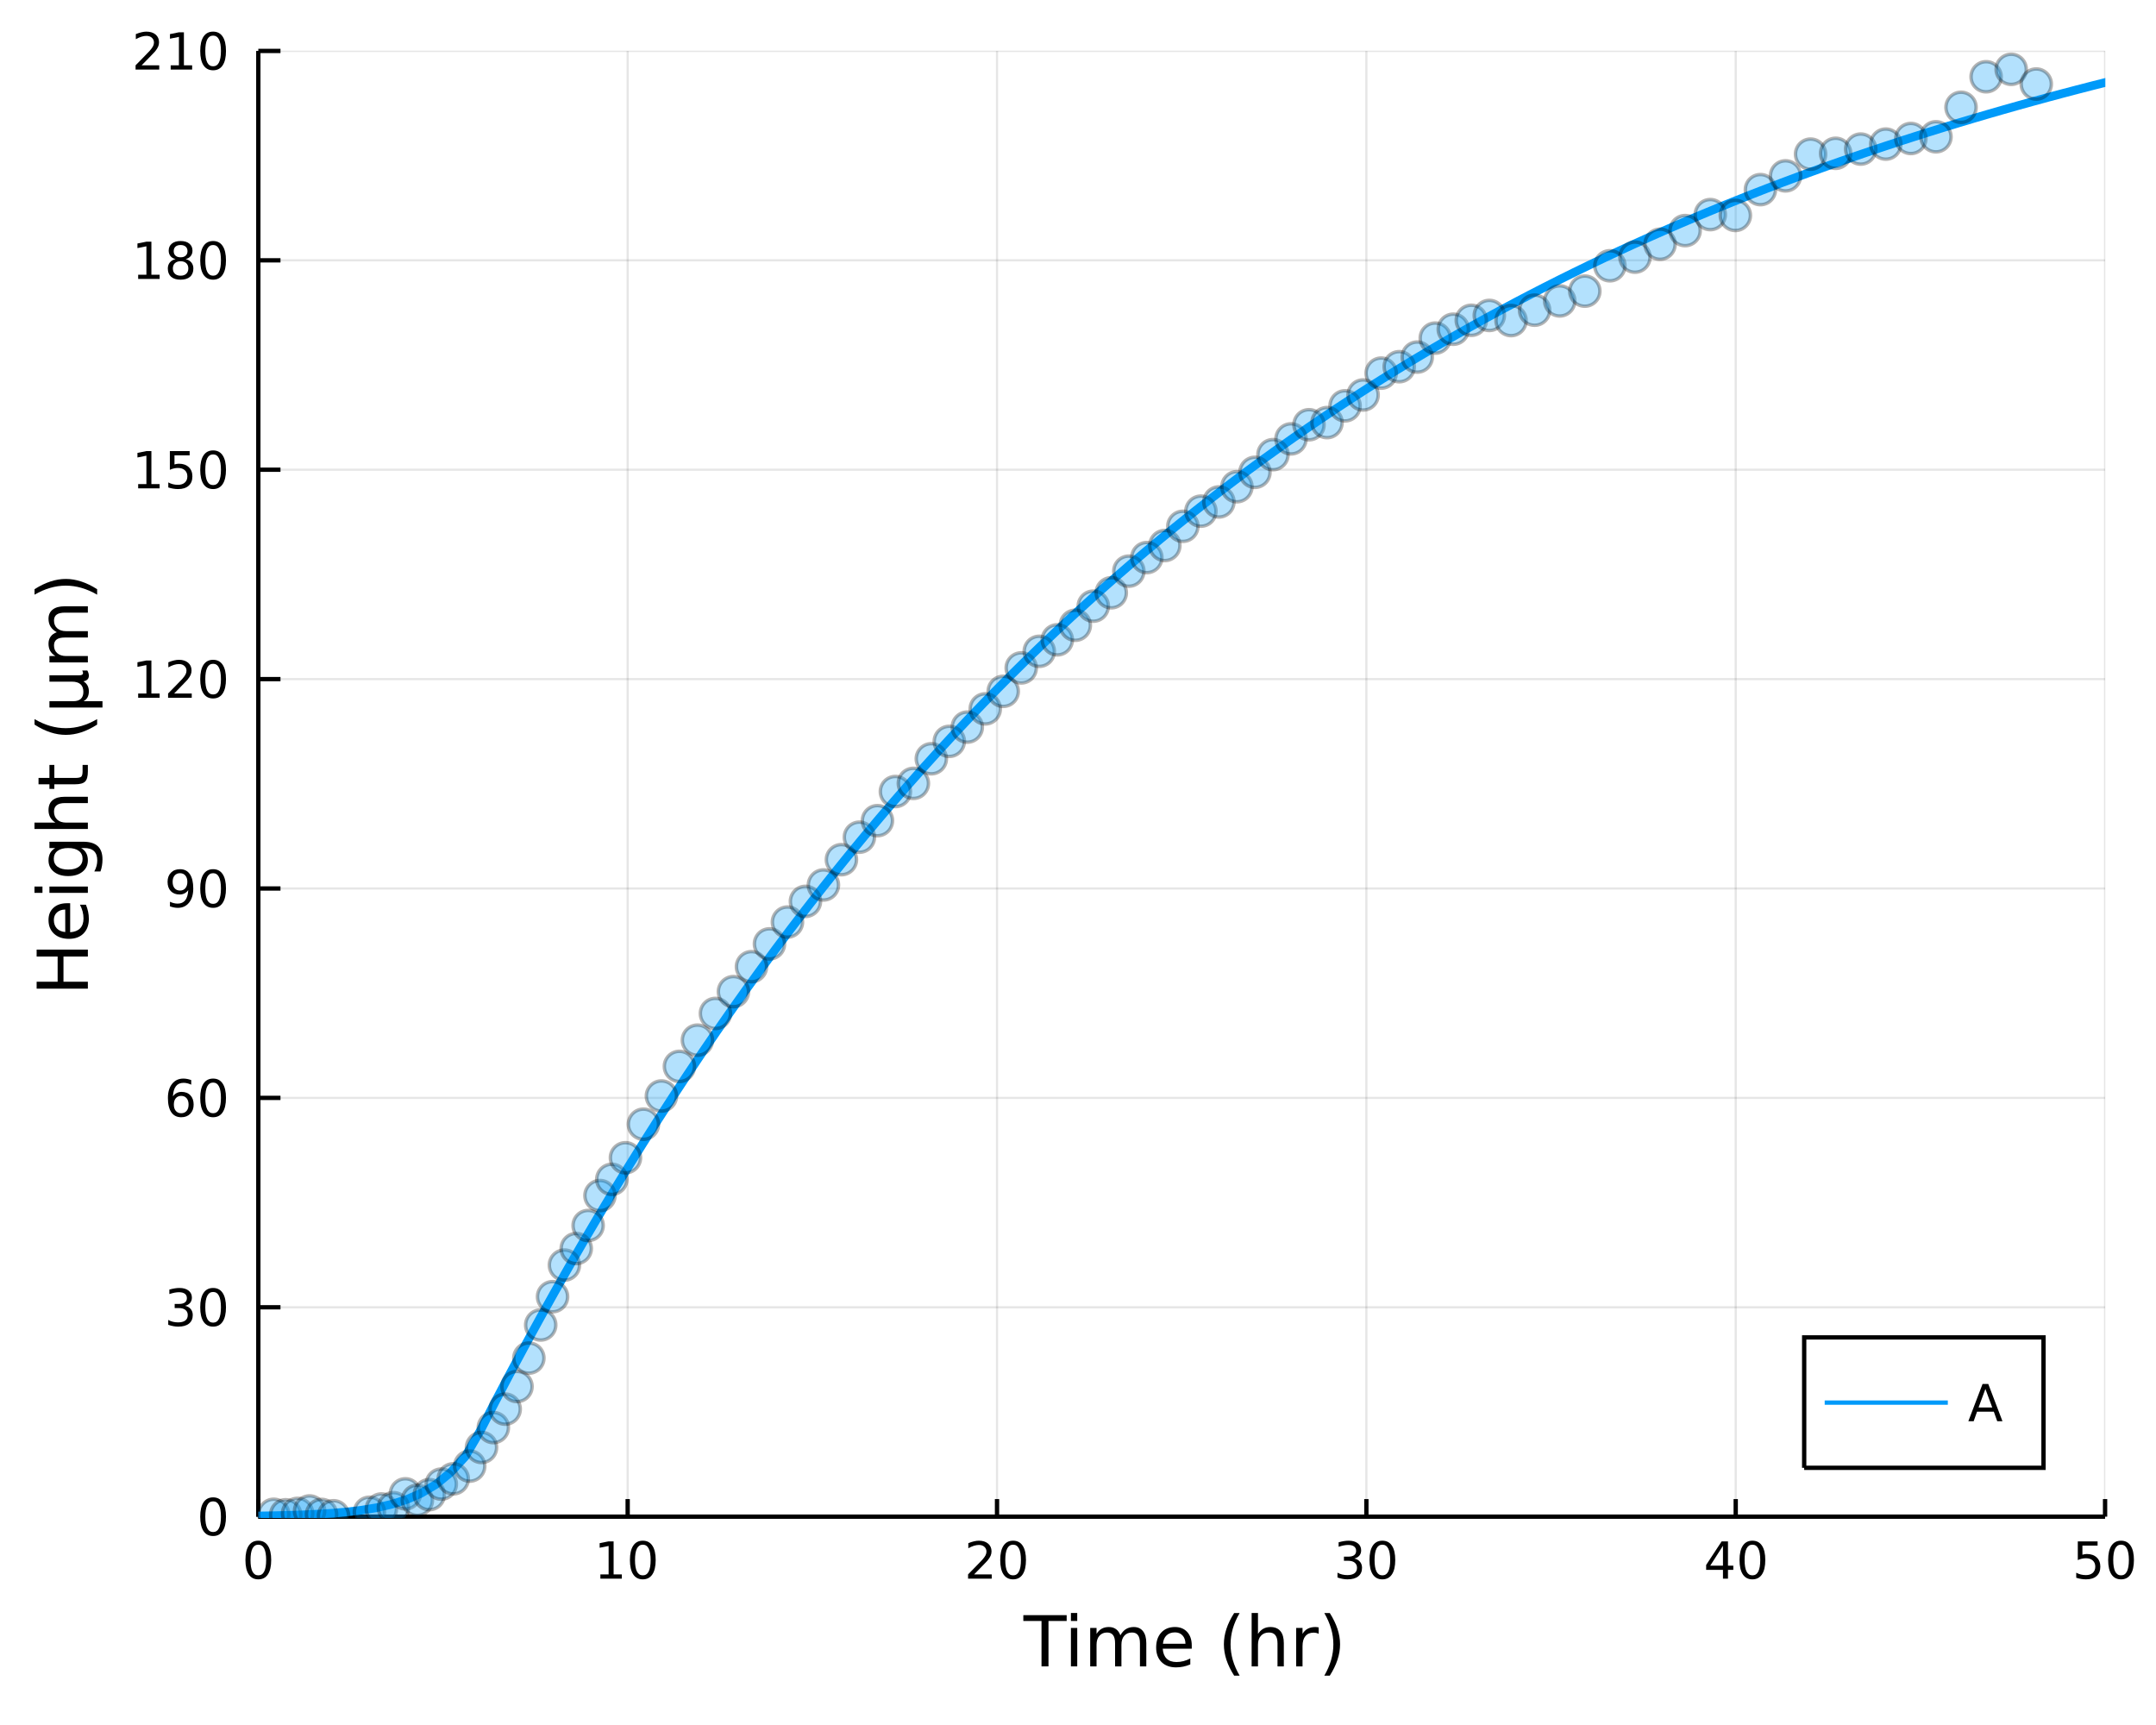 <?xml version="1.0" encoding="utf-8"?>
<svg xmlns="http://www.w3.org/2000/svg" xmlns:xlink="http://www.w3.org/1999/xlink" width="500" height="400" viewBox="0 0 2000 1600">
<rect x="0" y="0" width="2000" height="1600" fill="#333333" stroke="none"/>
<defs>
  <clipPath id="clip350">
    <rect x="0" y="0" width="2000" height="1600"/>
  </clipPath>
</defs>
<path clip-path="url(#clip350)" d="
M0 1600 L2000 1600 L2000 0 L0 0  Z
  " fill="#ffffff" fill-rule="evenodd" fill-opacity="1"/>
<defs>
  <clipPath id="clip351">
    <rect x="400" y="0" width="1401" height="1401"/>
  </clipPath>
</defs>
<path clip-path="url(#clip350)" d="
M239.629 1406.76 L1952.76 1406.76 L1952.76 47.244 L239.629 47.244  Z
  " fill="#ffffff" fill-rule="evenodd" fill-opacity="1"/>
<defs>
  <clipPath id="clip352">
    <rect x="239" y="47" width="1714" height="1361"/>
  </clipPath>
</defs>
<polyline clip-path="url(#clip352)" style="stroke:#000000; stroke-width:2; stroke-opacity:0.1; fill:none" points="
  239.629,1406.76 239.629,47.244 
  "/>
<polyline clip-path="url(#clip352)" style="stroke:#000000; stroke-width:2; stroke-opacity:0.1; fill:none" points="
  582.255,1406.76 582.255,47.244 
  "/>
<polyline clip-path="url(#clip352)" style="stroke:#000000; stroke-width:2; stroke-opacity:0.1; fill:none" points="
  924.88,1406.76 924.88,47.244 
  "/>
<polyline clip-path="url(#clip352)" style="stroke:#000000; stroke-width:2; stroke-opacity:0.1; fill:none" points="
  1267.51,1406.76 1267.51,47.244 
  "/>
<polyline clip-path="url(#clip352)" style="stroke:#000000; stroke-width:2; stroke-opacity:0.1; fill:none" points="
  1610.13,1406.76 1610.13,47.244 
  "/>
<polyline clip-path="url(#clip352)" style="stroke:#000000; stroke-width:2; stroke-opacity:0.1; fill:none" points="
  1952.76,1406.76 1952.76,47.244 
  "/>
<polyline clip-path="url(#clip350)" style="stroke:#000000; stroke-width:4; stroke-opacity:1; fill:none" points="
  239.629,1406.76 1952.76,1406.76 
  "/>
<polyline clip-path="url(#clip350)" style="stroke:#000000; stroke-width:4; stroke-opacity:1; fill:none" points="
  239.629,1406.76 239.629,1390.45 
  "/>
<polyline clip-path="url(#clip350)" style="stroke:#000000; stroke-width:4; stroke-opacity:1; fill:none" points="
  582.255,1406.76 582.255,1390.45 
  "/>
<polyline clip-path="url(#clip350)" style="stroke:#000000; stroke-width:4; stroke-opacity:1; fill:none" points="
  924.88,1406.76 924.88,1390.45 
  "/>
<polyline clip-path="url(#clip350)" style="stroke:#000000; stroke-width:4; stroke-opacity:1; fill:none" points="
  1267.51,1406.76 1267.51,1390.45 
  "/>
<polyline clip-path="url(#clip350)" style="stroke:#000000; stroke-width:4; stroke-opacity:1; fill:none" points="
  1610.13,1406.76 1610.13,1390.45 
  "/>
<polyline clip-path="url(#clip350)" style="stroke:#000000; stroke-width:4; stroke-opacity:1; fill:none" points="
  1952.76,1406.76 1952.76,1390.45 
  "/>
<path clip-path="url(#clip350)" d="M 0 0 M239.629 1432.75 Q236.018 1432.75 234.19 1436.32 Q232.384 1439.86 232.384 1446.99 Q232.384 1454.1 234.19 1457.66 Q236.018 1461.2 239.629 1461.2 Q243.264 1461.2 245.069 1457.66 Q246.898 1454.1 246.898 1446.99 Q246.898 1439.86 245.069 1436.32 Q243.264 1432.75 239.629 1432.75 M239.629 1429.05 Q245.44 1429.05 248.495 1433.66 Q251.574 1438.24 251.574 1446.99 Q251.574 1455.72 248.495 1460.32 Q245.44 1464.91 239.629 1464.91 Q233.819 1464.91 230.741 1460.32 Q227.685 1455.72 227.685 1446.99 Q227.685 1438.24 230.741 1433.66 Q233.819 1429.05 239.629 1429.05 Z" fill="#000000" fill-rule="evenodd" fill-opacity="1" /><path clip-path="url(#clip350)" d="M 0 0 M556.942 1460.3 L564.581 1460.3 L564.581 1433.94 L556.271 1435.6 L556.271 1431.34 L564.535 1429.68 L569.211 1429.68 L569.211 1460.3 L576.85 1460.3 L576.85 1464.24 L556.942 1464.24 L556.942 1460.3 Z" fill="#000000" fill-rule="evenodd" fill-opacity="1" /><path clip-path="url(#clip350)" d="M 0 0 M596.294 1432.75 Q592.683 1432.75 590.854 1436.32 Q589.049 1439.86 589.049 1446.99 Q589.049 1454.1 590.854 1457.66 Q592.683 1461.2 596.294 1461.2 Q599.928 1461.2 601.734 1457.66 Q603.562 1454.1 603.562 1446.99 Q603.562 1439.86 601.734 1436.32 Q599.928 1432.75 596.294 1432.75 M596.294 1429.05 Q602.104 1429.05 605.16 1433.66 Q608.238 1438.24 608.238 1446.99 Q608.238 1455.72 605.16 1460.32 Q602.104 1464.91 596.294 1464.91 Q590.484 1464.91 587.405 1460.32 Q584.35 1455.72 584.35 1446.99 Q584.35 1438.24 587.405 1433.66 Q590.484 1429.05 596.294 1429.05 Z" fill="#000000" fill-rule="evenodd" fill-opacity="1" /><path clip-path="url(#clip350)" d="M 0 0 M903.653 1460.3 L919.973 1460.3 L919.973 1464.24 L898.028 1464.24 L898.028 1460.3 Q900.69 1457.55 905.274 1452.92 Q909.88 1448.26 911.061 1446.92 Q913.306 1444.4 914.186 1442.66 Q915.088 1440.9 915.088 1439.21 Q915.088 1436.46 913.144 1434.72 Q911.223 1432.99 908.121 1432.99 Q905.922 1432.99 903.468 1433.75 Q901.038 1434.51 898.26 1436.06 L898.26 1431.34 Q901.084 1430.21 903.538 1429.63 Q905.991 1429.05 908.028 1429.05 Q913.399 1429.05 916.593 1431.74 Q919.787 1434.42 919.787 1438.91 Q919.787 1441.04 918.977 1442.96 Q918.19 1444.86 916.084 1447.45 Q915.505 1448.12 912.403 1451.34 Q909.301 1454.54 903.653 1460.3 Z" fill="#000000" fill-rule="evenodd" fill-opacity="1" /><path clip-path="url(#clip350)" d="M 0 0 M939.787 1432.75 Q936.176 1432.75 934.348 1436.32 Q932.542 1439.86 932.542 1446.99 Q932.542 1454.1 934.348 1457.66 Q936.176 1461.2 939.787 1461.2 Q943.422 1461.2 945.227 1457.66 Q947.056 1454.1 947.056 1446.99 Q947.056 1439.86 945.227 1436.32 Q943.422 1432.75 939.787 1432.75 M939.787 1429.05 Q945.598 1429.05 948.653 1433.66 Q951.732 1438.24 951.732 1446.99 Q951.732 1455.72 948.653 1460.32 Q945.598 1464.91 939.787 1464.91 Q933.977 1464.91 930.899 1460.32 Q927.843 1455.72 927.843 1446.99 Q927.843 1438.24 930.899 1433.66 Q933.977 1429.05 939.787 1429.05 Z" fill="#000000" fill-rule="evenodd" fill-opacity="1" /><path clip-path="url(#clip350)" d="M 0 0 M1256.35 1445.6 Q1259.7 1446.32 1261.58 1448.59 Q1263.48 1450.86 1263.48 1454.19 Q1263.48 1459.31 1259.96 1462.11 Q1256.44 1464.91 1249.96 1464.91 Q1247.78 1464.91 1245.47 1464.47 Q1243.18 1464.05 1240.72 1463.19 L1240.72 1458.68 Q1242.67 1459.81 1244.98 1460.39 Q1247.3 1460.97 1249.82 1460.97 Q1254.22 1460.97 1256.51 1459.24 Q1258.82 1457.5 1258.82 1454.19 Q1258.82 1451.13 1256.67 1449.42 Q1254.54 1447.69 1250.72 1447.69 L1246.7 1447.69 L1246.7 1443.84 L1250.91 1443.84 Q1254.36 1443.84 1256.19 1442.48 Q1258.01 1441.09 1258.01 1438.5 Q1258.01 1435.83 1256.12 1434.42 Q1254.24 1432.99 1250.72 1432.99 Q1248.8 1432.99 1246.6 1433.4 Q1244.4 1433.82 1241.76 1434.7 L1241.76 1430.53 Q1244.43 1429.79 1246.74 1429.42 Q1249.08 1429.05 1251.14 1429.05 Q1256.46 1429.05 1259.57 1431.48 Q1262.67 1433.89 1262.67 1438.01 Q1262.67 1440.88 1261.02 1442.87 Q1259.38 1444.84 1256.35 1445.6 Z" fill="#000000" fill-rule="evenodd" fill-opacity="1" /><path clip-path="url(#clip350)" d="M 0 0 M1282.34 1432.75 Q1278.73 1432.75 1276.9 1436.32 Q1275.1 1439.86 1275.1 1446.99 Q1275.1 1454.1 1276.9 1457.66 Q1278.73 1461.2 1282.34 1461.2 Q1285.98 1461.2 1287.78 1457.66 Q1289.61 1454.1 1289.61 1446.99 Q1289.61 1439.86 1287.78 1436.32 Q1285.98 1432.75 1282.34 1432.75 M1282.34 1429.05 Q1288.15 1429.05 1291.21 1433.66 Q1294.29 1438.24 1294.29 1446.99 Q1294.29 1455.72 1291.21 1460.32 Q1288.15 1464.91 1282.34 1464.91 Q1276.53 1464.91 1273.45 1460.32 Q1270.4 1455.72 1270.4 1446.99 Q1270.4 1438.24 1273.45 1433.66 Q1276.53 1429.05 1282.34 1429.05 Z" fill="#000000" fill-rule="evenodd" fill-opacity="1" /><path clip-path="url(#clip350)" d="M 0 0 M1598.3 1433.75 L1586.5 1452.2 L1598.3 1452.2 L1598.3 1433.75 M1597.08 1429.68 L1602.95 1429.68 L1602.95 1452.2 L1607.89 1452.2 L1607.89 1456.09 L1602.95 1456.09 L1602.95 1464.24 L1598.3 1464.24 L1598.3 1456.09 L1582.7 1456.09 L1582.7 1451.57 L1597.08 1429.68 Z" fill="#000000" fill-rule="evenodd" fill-opacity="1" /><path clip-path="url(#clip350)" d="M 0 0 M1625.62 1432.75 Q1622.01 1432.75 1620.18 1436.32 Q1618.37 1439.86 1618.37 1446.99 Q1618.37 1454.1 1620.18 1457.66 Q1622.01 1461.2 1625.62 1461.2 Q1629.25 1461.2 1631.06 1457.66 Q1632.89 1454.1 1632.89 1446.99 Q1632.89 1439.86 1631.06 1436.32 Q1629.25 1432.75 1625.62 1432.75 M1625.62 1429.05 Q1631.43 1429.05 1634.48 1433.66 Q1637.56 1438.24 1637.56 1446.99 Q1637.56 1455.72 1634.48 1460.32 Q1631.43 1464.91 1625.62 1464.91 Q1619.81 1464.91 1616.73 1460.32 Q1613.67 1455.72 1613.67 1446.99 Q1613.67 1438.24 1616.73 1433.66 Q1619.81 1429.05 1625.62 1429.05 Z" fill="#000000" fill-rule="evenodd" fill-opacity="1" /><path clip-path="url(#clip350)" d="M 0 0 M1927.46 1429.68 L1945.81 1429.68 L1945.81 1433.61 L1931.74 1433.61 L1931.74 1442.08 Q1932.76 1441.74 1933.77 1441.57 Q1934.79 1441.39 1935.81 1441.39 Q1941.6 1441.39 1944.98 1444.56 Q1948.36 1447.73 1948.36 1453.15 Q1948.36 1458.73 1944.89 1461.83 Q1941.41 1464.91 1935.09 1464.91 Q1932.92 1464.91 1930.65 1464.54 Q1928.4 1464.17 1926 1463.43 L1926 1458.73 Q1928.08 1459.86 1930.3 1460.42 Q1932.52 1460.97 1935 1460.97 Q1939.01 1460.97 1941.34 1458.87 Q1943.68 1456.76 1943.68 1453.15 Q1943.68 1449.54 1941.34 1447.43 Q1939.01 1445.32 1935 1445.32 Q1933.13 1445.32 1931.25 1445.74 Q1929.4 1446.16 1927.46 1447.04 L1927.46 1429.68 Z" fill="#000000" fill-rule="evenodd" fill-opacity="1" /><path clip-path="url(#clip350)" d="M 0 0 M1967.57 1432.75 Q1963.96 1432.75 1962.13 1436.32 Q1960.33 1439.86 1960.33 1446.99 Q1960.33 1454.1 1962.13 1457.66 Q1963.96 1461.2 1967.57 1461.2 Q1971.2 1461.2 1973.01 1457.66 Q1974.84 1454.1 1974.84 1446.99 Q1974.84 1439.86 1973.01 1436.32 Q1971.2 1432.75 1967.57 1432.75 M1967.57 1429.05 Q1973.38 1429.05 1976.44 1433.66 Q1979.52 1438.24 1979.52 1446.99 Q1979.52 1455.72 1976.44 1460.32 Q1973.38 1464.91 1967.57 1464.91 Q1961.76 1464.91 1958.68 1460.32 Q1955.63 1455.72 1955.63 1446.99 Q1955.63 1438.24 1958.68 1433.66 Q1961.76 1429.05 1967.57 1429.05 Z" fill="#000000" fill-rule="evenodd" fill-opacity="1" /><path clip-path="url(#clip350)" d="M 0 0 M949.288 1498.11 L989.488 1498.11 L989.488 1503.52 L972.618 1503.52 L972.618 1545.63 L966.157 1545.63 L966.157 1503.52 L949.288 1503.52 L949.288 1498.11 Z" fill="#000000" fill-rule="evenodd" fill-opacity="1" /><path clip-path="url(#clip350)" d="M 0 0 M993.434 1509.98 L999.291 1509.98 L999.291 1545.63 L993.434 1545.63 L993.434 1509.98 M993.434 1496.1 L999.291 1496.1 L999.291 1503.52 L993.434 1503.52 L993.434 1496.1 Z" fill="#000000" fill-rule="evenodd" fill-opacity="1" /><path clip-path="url(#clip350)" d="M 0 0 M1039.3 1516.82 Q1041.5 1512.88 1044.55 1511 Q1047.61 1509.12 1051.74 1509.12 Q1057.31 1509.12 1060.34 1513.04 Q1063.36 1516.92 1063.36 1524.11 L1063.36 1545.63 L1057.47 1545.63 L1057.47 1524.3 Q1057.47 1519.18 1055.66 1516.7 Q1053.84 1514.21 1050.12 1514.21 Q1045.57 1514.21 1042.93 1517.24 Q1040.29 1520.26 1040.29 1525.48 L1040.29 1545.63 L1034.4 1545.63 L1034.4 1524.3 Q1034.4 1519.15 1032.58 1516.7 Q1030.77 1514.21 1026.98 1514.21 Q1022.49 1514.21 1019.85 1517.27 Q1017.21 1520.29 1017.21 1525.48 L1017.21 1545.63 L1011.32 1545.63 L1011.32 1509.98 L1017.21 1509.98 L1017.21 1515.52 Q1019.22 1512.24 1022.02 1510.68 Q1024.82 1509.12 1028.67 1509.12 Q1032.55 1509.12 1035.26 1511.09 Q1037.99 1513.07 1039.3 1516.82 Z" fill="#000000" fill-rule="evenodd" fill-opacity="1" /><path clip-path="url(#clip350)" d="M 0 0 M1105.53 1526.34 L1105.53 1529.2 L1078.61 1529.2 Q1078.99 1535.25 1082.24 1538.43 Q1085.51 1541.59 1091.34 1541.59 Q1094.71 1541.59 1097.86 1540.76 Q1101.05 1539.93 1104.17 1538.28 L1104.17 1543.81 Q1101.01 1545.15 1097.7 1545.85 Q1094.39 1546.55 1090.99 1546.55 Q1082.46 1546.55 1077.46 1541.59 Q1072.5 1536.62 1072.5 1528.15 Q1072.5 1519.4 1077.21 1514.28 Q1081.95 1509.12 1089.97 1509.12 Q1097.16 1509.12 1101.33 1513.77 Q1105.53 1518.38 1105.53 1526.34 M1099.68 1524.62 Q1099.61 1519.81 1096.97 1516.95 Q1094.36 1514.09 1090.03 1514.09 Q1085.13 1514.09 1082.17 1516.85 Q1079.24 1519.62 1078.8 1524.65 L1099.68 1524.62 Z" fill="#000000" fill-rule="evenodd" fill-opacity="1" /><path clip-path="url(#clip350)" d="M 0 0 M1149.94 1496.17 Q1145.67 1503.49 1143.6 1510.65 Q1141.53 1517.81 1141.53 1525.16 Q1141.53 1532.51 1143.6 1539.74 Q1145.7 1546.93 1149.94 1554.22 L1144.84 1554.22 Q1140.07 1546.74 1137.68 1539.52 Q1135.33 1532.29 1135.33 1525.16 Q1135.33 1518.06 1137.68 1510.87 Q1140.04 1503.68 1144.84 1496.17 L1149.94 1496.17 Z" fill="#000000" fill-rule="evenodd" fill-opacity="1" /><path clip-path="url(#clip350)" d="M 0 0 M1190.93 1524.11 L1190.93 1545.63 L1185.07 1545.63 L1185.07 1524.3 Q1185.07 1519.24 1183.1 1516.73 Q1181.13 1514.21 1177.18 1514.21 Q1172.44 1514.21 1169.7 1517.24 Q1166.96 1520.26 1166.96 1525.48 L1166.96 1545.63 L1161.08 1545.63 L1161.08 1496.1 L1166.96 1496.1 L1166.96 1515.52 Q1169.06 1512.3 1171.9 1510.71 Q1174.76 1509.12 1178.49 1509.12 Q1184.63 1509.12 1187.78 1512.94 Q1190.93 1516.73 1190.93 1524.11 Z" fill="#000000" fill-rule="evenodd" fill-opacity="1" /><path clip-path="url(#clip350)" d="M 0 0 M1223.27 1515.45 Q1222.28 1514.88 1221.1 1514.63 Q1219.96 1514.34 1218.56 1514.34 Q1213.59 1514.34 1210.92 1517.59 Q1208.28 1520.8 1208.28 1526.85 L1208.28 1545.63 L1202.39 1545.63 L1202.39 1509.98 L1208.28 1509.98 L1208.28 1515.52 Q1210.12 1512.27 1213.08 1510.71 Q1216.04 1509.12 1220.28 1509.12 Q1220.88 1509.12 1221.61 1509.22 Q1222.35 1509.28 1223.24 1509.44 L1223.27 1515.45 Z" fill="#000000" fill-rule="evenodd" fill-opacity="1" /><path clip-path="url(#clip350)" d="M 0 0 M1228.49 1496.17 L1233.58 1496.17 Q1238.35 1503.68 1240.71 1510.87 Q1243.1 1518.06 1243.1 1525.16 Q1243.1 1532.29 1240.71 1539.52 Q1238.35 1546.74 1233.58 1554.22 L1228.49 1554.22 Q1232.72 1546.93 1234.79 1539.74 Q1236.89 1532.51 1236.89 1525.16 Q1236.89 1517.81 1234.79 1510.65 Q1232.72 1503.49 1228.49 1496.17 Z" fill="#000000" fill-rule="evenodd" fill-opacity="1" /><polyline clip-path="url(#clip352)" style="stroke:#000000; stroke-width:2; stroke-opacity:0.1; fill:none" points="
  239.629,1406.76 1952.76,1406.76 
  "/>
<polyline clip-path="url(#clip352)" style="stroke:#000000; stroke-width:2; stroke-opacity:0.1; fill:none" points="
  239.629,1212.55 1952.76,1212.55 
  "/>
<polyline clip-path="url(#clip352)" style="stroke:#000000; stroke-width:2; stroke-opacity:0.1; fill:none" points="
  239.629,1018.33 1952.76,1018.33 
  "/>
<polyline clip-path="url(#clip352)" style="stroke:#000000; stroke-width:2; stroke-opacity:0.1; fill:none" points="
  239.629,824.113 1952.76,824.113 
  "/>
<polyline clip-path="url(#clip352)" style="stroke:#000000; stroke-width:2; stroke-opacity:0.1; fill:none" points="
  239.629,629.895 1952.76,629.895 
  "/>
<polyline clip-path="url(#clip352)" style="stroke:#000000; stroke-width:2; stroke-opacity:0.1; fill:none" points="
  239.629,435.678 1952.76,435.678 
  "/>
<polyline clip-path="url(#clip352)" style="stroke:#000000; stroke-width:2; stroke-opacity:0.1; fill:none" points="
  239.629,241.461 1952.76,241.461 
  "/>
<polyline clip-path="url(#clip352)" style="stroke:#000000; stroke-width:2; stroke-opacity:0.1; fill:none" points="
  239.629,47.244 1952.76,47.244 
  "/>
<polyline clip-path="url(#clip350)" style="stroke:#000000; stroke-width:4; stroke-opacity:1; fill:none" points="
  239.629,1406.76 239.629,47.244 
  "/>
<polyline clip-path="url(#clip350)" style="stroke:#000000; stroke-width:4; stroke-opacity:1; fill:none" points="
  239.629,1406.76 260.187,1406.76 
  "/>
<polyline clip-path="url(#clip350)" style="stroke:#000000; stroke-width:4; stroke-opacity:1; fill:none" points="
  239.629,1212.55 260.187,1212.55 
  "/>
<polyline clip-path="url(#clip350)" style="stroke:#000000; stroke-width:4; stroke-opacity:1; fill:none" points="
  239.629,1018.33 260.187,1018.33 
  "/>
<polyline clip-path="url(#clip350)" style="stroke:#000000; stroke-width:4; stroke-opacity:1; fill:none" points="
  239.629,824.113 260.187,824.113 
  "/>
<polyline clip-path="url(#clip350)" style="stroke:#000000; stroke-width:4; stroke-opacity:1; fill:none" points="
  239.629,629.895 260.187,629.895 
  "/>
<polyline clip-path="url(#clip350)" style="stroke:#000000; stroke-width:4; stroke-opacity:1; fill:none" points="
  239.629,435.678 260.187,435.678 
  "/>
<polyline clip-path="url(#clip350)" style="stroke:#000000; stroke-width:4; stroke-opacity:1; fill:none" points="
  239.629,241.461 260.187,241.461 
  "/>
<polyline clip-path="url(#clip350)" style="stroke:#000000; stroke-width:4; stroke-opacity:1; fill:none" points="
  239.629,47.244 260.187,47.244 
  "/>
<path clip-path="url(#clip350)" d="M 0 0 M197.685 1392.56 Q194.074 1392.56 192.245 1396.13 Q190.44 1399.67 190.44 1406.8 Q190.44 1413.91 192.245 1417.47 Q194.074 1421.01 197.685 1421.01 Q201.319 1421.01 203.125 1417.47 Q204.954 1413.91 204.954 1406.8 Q204.954 1399.67 203.125 1396.13 Q201.319 1392.56 197.685 1392.56 M197.685 1388.86 Q203.495 1388.86 206.551 1393.47 Q209.629 1398.05 209.629 1406.8 Q209.629 1415.53 206.551 1420.13 Q203.495 1424.72 197.685 1424.72 Q191.875 1424.72 188.796 1420.13 Q185.741 1415.53 185.741 1406.8 Q185.741 1398.05 188.796 1393.47 Q191.875 1388.86 197.685 1388.86 Z" fill="#000000" fill-rule="evenodd" fill-opacity="1" /><path clip-path="url(#clip350)" d="M 0 0 M171.69 1211.19 Q175.046 1211.91 176.921 1214.18 Q178.819 1216.45 178.819 1219.78 Q178.819 1224.9 175.301 1227.7 Q171.782 1230.5 165.301 1230.5 Q163.125 1230.5 160.81 1230.06 Q158.519 1229.64 156.065 1228.79 L156.065 1224.27 Q158.009 1225.41 160.324 1225.98 Q162.639 1226.56 165.162 1226.56 Q169.56 1226.56 171.852 1224.83 Q174.167 1223.09 174.167 1219.78 Q174.167 1216.72 172.014 1215.01 Q169.884 1213.28 166.065 1213.28 L162.037 1213.28 L162.037 1209.43 L166.25 1209.43 Q169.699 1209.43 171.528 1208.07 Q173.356 1206.68 173.356 1204.09 Q173.356 1201.42 171.458 1200.01 Q169.583 1198.58 166.065 1198.58 Q164.144 1198.58 161.945 1198.99 Q159.745 1199.41 157.107 1200.29 L157.107 1196.12 Q159.769 1195.38 162.083 1195.01 Q164.421 1194.64 166.482 1194.64 Q171.806 1194.64 174.907 1197.07 Q178.009 1199.48 178.009 1203.6 Q178.009 1206.47 176.366 1208.46 Q174.722 1210.43 171.69 1211.19 Z" fill="#000000" fill-rule="evenodd" fill-opacity="1" /><path clip-path="url(#clip350)" d="M 0 0 M197.685 1198.35 Q194.074 1198.35 192.245 1201.91 Q190.44 1205.45 190.44 1212.58 Q190.44 1219.69 192.245 1223.25 Q194.074 1226.79 197.685 1226.79 Q201.319 1226.79 203.125 1223.25 Q204.954 1219.69 204.954 1212.58 Q204.954 1205.45 203.125 1201.91 Q201.319 1198.35 197.685 1198.35 M197.685 1194.64 Q203.495 1194.64 206.551 1199.25 Q209.629 1203.83 209.629 1212.58 Q209.629 1221.31 206.551 1225.91 Q203.495 1230.5 197.685 1230.5 Q191.875 1230.5 188.796 1225.91 Q185.741 1221.31 185.741 1212.58 Q185.741 1203.83 188.796 1199.25 Q191.875 1194.64 197.685 1194.64 Z" fill="#000000" fill-rule="evenodd" fill-opacity="1" /><path clip-path="url(#clip350)" d="M 0 0 M168.102 1016.47 Q164.954 1016.47 163.102 1018.62 Q161.273 1020.77 161.273 1024.52 Q161.273 1028.25 163.102 1030.42 Q164.954 1032.58 168.102 1032.58 Q171.25 1032.58 173.079 1030.42 Q174.931 1028.25 174.931 1024.52 Q174.931 1020.77 173.079 1018.62 Q171.25 1016.47 168.102 1016.47 M177.384 1001.81 L177.384 1006.07 Q175.625 1005.24 173.819 1004.8 Q172.037 1004.36 170.278 1004.36 Q165.648 1004.36 163.195 1007.48 Q160.764 1010.61 160.417 1016.93 Q161.782 1014.92 163.843 1013.85 Q165.903 1012.76 168.38 1012.76 Q173.588 1012.76 176.597 1015.93 Q179.63 1019.08 179.63 1024.52 Q179.63 1029.85 176.481 1033.06 Q173.333 1036.28 168.102 1036.28 Q162.107 1036.28 158.935 1031.7 Q155.764 1027.09 155.764 1018.36 Q155.764 1010.17 159.653 1005.31 Q163.542 1000.42 170.093 1000.42 Q171.852 1000.42 173.634 1000.77 Q175.44 1001.12 177.384 1001.81 Z" fill="#000000" fill-rule="evenodd" fill-opacity="1" /><path clip-path="url(#clip350)" d="M 0 0 M197.685 1004.13 Q194.074 1004.13 192.245 1007.69 Q190.44 1011.23 190.44 1018.36 Q190.44 1025.47 192.245 1029.04 Q194.074 1032.58 197.685 1032.58 Q201.319 1032.58 203.125 1029.04 Q204.954 1025.47 204.954 1018.36 Q204.954 1011.23 203.125 1007.69 Q201.319 1004.13 197.685 1004.13 M197.685 1000.42 Q203.495 1000.42 206.551 1005.03 Q209.629 1009.61 209.629 1018.36 Q209.629 1027.09 206.551 1031.7 Q203.495 1036.28 197.685 1036.28 Q191.875 1036.28 188.796 1031.7 Q185.741 1027.09 185.741 1018.36 Q185.741 1009.61 188.796 1005.03 Q191.875 1000.42 197.685 1000.42 Z" fill="#000000" fill-rule="evenodd" fill-opacity="1" /><path clip-path="url(#clip350)" d="M 0 0 M157.662 840.675 L157.662 836.416 Q159.421 837.249 161.227 837.689 Q163.032 838.129 164.769 838.129 Q169.398 838.129 171.829 835.027 Q174.282 831.902 174.63 825.559 Q173.287 827.55 171.227 828.615 Q169.167 829.68 166.667 829.68 Q161.482 829.68 158.449 826.555 Q155.44 823.407 155.44 817.967 Q155.44 812.643 158.588 809.425 Q161.736 806.208 166.968 806.208 Q172.963 806.208 176.111 810.814 Q179.282 815.397 179.282 824.147 Q179.282 832.318 175.394 837.203 Q171.528 842.064 164.977 842.064 Q163.218 842.064 161.412 841.717 Q159.607 841.369 157.662 840.675 M166.968 826.022 Q170.116 826.022 171.944 823.869 Q173.796 821.717 173.796 817.967 Q173.796 814.24 171.944 812.087 Q170.116 809.911 166.968 809.911 Q163.82 809.911 161.968 812.087 Q160.139 814.24 160.139 817.967 Q160.139 821.717 161.968 823.869 Q163.82 826.022 166.968 826.022 Z" fill="#000000" fill-rule="evenodd" fill-opacity="1" /><path clip-path="url(#clip350)" d="M 0 0 M197.685 809.911 Q194.074 809.911 192.245 813.476 Q190.44 817.018 190.44 824.147 Q190.44 831.254 192.245 834.818 Q194.074 838.36 197.685 838.36 Q201.319 838.36 203.125 834.818 Q204.954 831.254 204.954 824.147 Q204.954 817.018 203.125 813.476 Q201.319 809.911 197.685 809.911 M197.685 806.208 Q203.495 806.208 206.551 810.814 Q209.629 815.397 209.629 824.147 Q209.629 832.874 206.551 837.481 Q203.495 842.064 197.685 842.064 Q191.875 842.064 188.796 837.481 Q185.741 832.874 185.741 824.147 Q185.741 815.397 188.796 810.814 Q191.875 806.208 197.685 806.208 Z" fill="#000000" fill-rule="evenodd" fill-opacity="1" /><path clip-path="url(#clip350)" d="M 0 0 M128.172 643.24 L135.81 643.24 L135.81 616.875 L127.5 618.541 L127.5 614.282 L135.764 612.615 L140.44 612.615 L140.44 643.24 L148.079 643.24 L148.079 647.175 L128.172 647.175 L128.172 643.24 Z" fill="#000000" fill-rule="evenodd" fill-opacity="1" /><path clip-path="url(#clip350)" d="M 0 0 M161.551 643.24 L177.87 643.24 L177.87 647.175 L155.926 647.175 L155.926 643.24 Q158.588 640.486 163.171 635.856 Q167.778 631.203 168.958 629.861 Q171.204 627.338 172.083 625.601 Q172.986 623.842 172.986 622.152 Q172.986 619.398 171.042 617.662 Q169.12 615.926 166.019 615.926 Q163.82 615.926 161.366 616.689 Q158.935 617.453 156.158 619.004 L156.158 614.282 Q158.982 613.148 161.435 612.569 Q163.889 611.99 165.926 611.99 Q171.296 611.99 174.491 614.676 Q177.685 617.361 177.685 621.851 Q177.685 623.981 176.875 625.902 Q176.088 627.801 173.981 630.393 Q173.403 631.064 170.301 634.282 Q167.199 637.476 161.551 643.24 Z" fill="#000000" fill-rule="evenodd" fill-opacity="1" /><path clip-path="url(#clip350)" d="M 0 0 M197.685 615.694 Q194.074 615.694 192.245 619.259 Q190.44 622.801 190.44 629.93 Q190.44 637.037 192.245 640.601 Q194.074 644.143 197.685 644.143 Q201.319 644.143 203.125 640.601 Q204.954 637.037 204.954 629.93 Q204.954 622.801 203.125 619.259 Q201.319 615.694 197.685 615.694 M197.685 611.99 Q203.495 611.99 206.551 616.597 Q209.629 621.18 209.629 629.93 Q209.629 638.657 206.551 643.263 Q203.495 647.847 197.685 647.847 Q191.875 647.847 188.796 643.263 Q185.741 638.657 185.741 629.93 Q185.741 621.18 188.796 616.597 Q191.875 611.99 197.685 611.99 Z" fill="#000000" fill-rule="evenodd" fill-opacity="1" /><path clip-path="url(#clip350)" d="M 0 0 M128.172 449.023 L135.81 449.023 L135.81 422.658 L127.5 424.324 L127.5 420.065 L135.764 418.398 L140.44 418.398 L140.44 449.023 L148.079 449.023 L148.079 452.958 L128.172 452.958 L128.172 449.023 Z" fill="#000000" fill-rule="evenodd" fill-opacity="1" /><path clip-path="url(#clip350)" d="M 0 0 M157.57 418.398 L175.926 418.398 L175.926 422.333 L161.852 422.333 L161.852 430.806 Q162.87 430.458 163.889 430.296 Q164.907 430.111 165.926 430.111 Q171.713 430.111 175.093 433.282 Q178.472 436.454 178.472 441.87 Q178.472 447.449 175 450.551 Q171.528 453.63 165.208 453.63 Q163.032 453.63 160.764 453.259 Q158.519 452.889 156.111 452.148 L156.111 447.449 Q158.195 448.583 160.417 449.139 Q162.639 449.694 165.116 449.694 Q169.12 449.694 171.458 447.588 Q173.796 445.481 173.796 441.87 Q173.796 438.259 171.458 436.153 Q169.12 434.046 165.116 434.046 Q163.241 434.046 161.366 434.463 Q159.514 434.88 157.57 435.759 L157.57 418.398 Z" fill="#000000" fill-rule="evenodd" fill-opacity="1" /><path clip-path="url(#clip350)" d="M 0 0 M197.685 421.477 Q194.074 421.477 192.245 425.042 Q190.44 428.583 190.44 435.713 Q190.44 442.819 192.245 446.384 Q194.074 449.926 197.685 449.926 Q201.319 449.926 203.125 446.384 Q204.954 442.819 204.954 435.713 Q204.954 428.583 203.125 425.042 Q201.319 421.477 197.685 421.477 M197.685 417.773 Q203.495 417.773 206.551 422.38 Q209.629 426.963 209.629 435.713 Q209.629 444.44 206.551 449.046 Q203.495 453.63 197.685 453.63 Q191.875 453.63 188.796 449.046 Q185.741 444.44 185.741 435.713 Q185.741 426.963 188.796 422.38 Q191.875 417.773 197.685 417.773 Z" fill="#000000" fill-rule="evenodd" fill-opacity="1" /><path clip-path="url(#clip350)" d="M 0 0 M128.172 254.806 L135.81 254.806 L135.81 228.44 L127.5 230.107 L127.5 225.848 L135.764 224.181 L140.44 224.181 L140.44 254.806 L148.079 254.806 L148.079 258.741 L128.172 258.741 L128.172 254.806 Z" fill="#000000" fill-rule="evenodd" fill-opacity="1" /><path clip-path="url(#clip350)" d="M 0 0 M167.523 242.329 Q164.19 242.329 162.269 244.112 Q160.37 245.894 160.37 249.019 Q160.37 252.144 162.269 253.926 Q164.19 255.709 167.523 255.709 Q170.857 255.709 172.778 253.926 Q174.699 252.121 174.699 249.019 Q174.699 245.894 172.778 244.112 Q170.88 242.329 167.523 242.329 M162.847 240.339 Q159.838 239.598 158.148 237.538 Q156.482 235.477 156.482 232.514 Q156.482 228.371 159.421 225.964 Q162.384 223.556 167.523 223.556 Q172.685 223.556 175.625 225.964 Q178.565 228.371 178.565 232.514 Q178.565 235.477 176.875 237.538 Q175.208 239.598 172.222 240.339 Q175.602 241.126 177.477 243.417 Q179.375 245.709 179.375 249.019 Q179.375 254.042 176.296 256.727 Q173.241 259.412 167.523 259.412 Q161.806 259.412 158.727 256.727 Q155.671 254.042 155.671 249.019 Q155.671 245.709 157.57 243.417 Q159.468 241.126 162.847 240.339 M161.134 232.954 Q161.134 235.639 162.801 237.144 Q164.491 238.649 167.523 238.649 Q170.532 238.649 172.222 237.144 Q173.935 235.639 173.935 232.954 Q173.935 230.269 172.222 228.765 Q170.532 227.26 167.523 227.26 Q164.491 227.26 162.801 228.765 Q161.134 230.269 161.134 232.954 Z" fill="#000000" fill-rule="evenodd" fill-opacity="1" /><path clip-path="url(#clip350)" d="M 0 0 M197.685 227.26 Q194.074 227.26 192.245 230.825 Q190.44 234.366 190.44 241.496 Q190.44 248.602 192.245 252.167 Q194.074 255.709 197.685 255.709 Q201.319 255.709 203.125 252.167 Q204.954 248.602 204.954 241.496 Q204.954 234.366 203.125 230.825 Q201.319 227.26 197.685 227.26 M197.685 223.556 Q203.495 223.556 206.551 228.163 Q209.629 232.746 209.629 241.496 Q209.629 250.223 206.551 254.829 Q203.495 259.412 197.685 259.412 Q191.875 259.412 188.796 254.829 Q185.741 250.223 185.741 241.496 Q185.741 232.746 188.796 228.163 Q191.875 223.556 197.685 223.556 Z" fill="#000000" fill-rule="evenodd" fill-opacity="1" /><path clip-path="url(#clip350)" d="M 0 0 M131.389 60.589 L147.708 60.589 L147.708 64.524 L125.764 64.524 L125.764 60.589 Q128.426 57.834 133.009 53.205 Q137.616 48.552 138.796 47.209 Q141.042 44.686 141.921 42.95 Q142.824 41.191 142.824 39.501 Q142.824 36.746 140.88 35.01 Q138.959 33.274 135.857 33.274 Q133.658 33.274 131.204 34.038 Q128.773 34.802 125.996 36.353 L125.996 31.631 Q128.82 30.497 131.273 29.918 Q133.727 29.339 135.764 29.339 Q141.134 29.339 144.329 32.024 Q147.523 34.709 147.523 39.2 Q147.523 41.33 146.713 43.251 Q145.926 45.149 143.82 47.742 Q143.241 48.413 140.139 51.631 Q137.037 54.825 131.389 60.589 Z" fill="#000000" fill-rule="evenodd" fill-opacity="1" /><path clip-path="url(#clip350)" d="M 0 0 M158.333 60.589 L165.972 60.589 L165.972 34.223 L157.662 35.89 L157.662 31.631 L165.926 29.964 L170.602 29.964 L170.602 60.589 L178.241 60.589 L178.241 64.524 L158.333 64.524 L158.333 60.589 Z" fill="#000000" fill-rule="evenodd" fill-opacity="1" /><path clip-path="url(#clip350)" d="M 0 0 M197.685 33.043 Q194.074 33.043 192.245 36.608 Q190.44 40.149 190.44 47.279 Q190.44 54.385 192.245 57.95 Q194.074 61.492 197.685 61.492 Q201.319 61.492 203.125 57.95 Q204.954 54.385 204.954 47.279 Q204.954 40.149 203.125 36.608 Q201.319 33.043 197.685 33.043 M197.685 29.339 Q203.495 29.339 206.551 33.946 Q209.629 38.529 209.629 47.279 Q209.629 56.006 206.551 60.612 Q203.495 65.195 197.685 65.195 Q191.875 65.195 188.796 60.612 Q185.741 56.006 185.741 47.279 Q185.741 38.529 188.796 33.946 Q191.875 29.339 197.685 29.339 Z" fill="#000000" fill-rule="evenodd" fill-opacity="1" /><path clip-path="url(#clip350)" d="M 0 0 M33.988 917.02 L33.988 910.591 L53.467 910.591 L53.467 887.229 L33.988 887.229 L33.988 880.799 L81.508 880.799 L81.508 887.229 L58.878 887.229 L58.878 910.591 L81.508 910.591 L81.508 917.02 L33.988 917.02 Z" fill="#000000" fill-rule="evenodd" fill-opacity="1" /><path clip-path="url(#clip350)" d="M 0 0 M62.22 837.767 L65.085 837.767 L65.085 864.694 Q71.132 864.312 74.315 861.066 Q77.466 857.787 77.466 851.963 Q77.466 848.589 76.638 845.438 Q75.811 842.255 74.156 839.136 L79.694 839.136 Q81.031 842.287 81.731 845.597 Q82.431 848.907 82.431 852.313 Q82.431 860.843 77.466 865.84 Q72.501 870.805 64.034 870.805 Q55.281 870.805 50.157 866.095 Q45.001 861.352 45.001 853.331 Q45.001 846.138 49.648 841.969 Q54.263 837.767 62.22 837.767 M60.501 843.624 Q55.695 843.687 52.831 846.329 Q49.966 848.939 49.966 853.268 Q49.966 858.169 52.735 861.129 Q55.504 864.058 60.533 864.503 L60.501 843.624 Z" fill="#000000" fill-rule="evenodd" fill-opacity="1" /><path clip-path="url(#clip350)" d="M 0 0 M45.86 828.155 L45.86 822.299 L81.508 822.299 L81.508 828.155 L45.86 828.155 M31.983 828.155 L31.983 822.299 L39.399 822.299 L39.399 828.155 L31.983 828.155 Z" fill="#000000" fill-rule="evenodd" fill-opacity="1" /><path clip-path="url(#clip350)" d="M 0 0 M63.27 786.587 Q56.905 786.587 53.404 789.229 Q49.902 791.839 49.902 796.581 Q49.902 801.292 53.404 803.934 Q56.905 806.543 63.27 806.543 Q69.604 806.543 73.105 803.934 Q76.607 801.292 76.607 796.581 Q76.607 791.839 73.105 789.229 Q69.604 786.587 63.27 786.587 M77.084 780.731 Q86.187 780.731 90.611 784.773 Q95.067 788.815 95.067 797.154 Q95.067 800.241 94.59 802.979 Q94.144 805.716 93.189 808.294 L87.492 808.294 Q88.892 805.716 89.561 803.201 Q90.229 800.687 90.229 798.077 Q90.229 792.316 87.206 789.452 Q84.214 786.587 78.134 786.587 L75.238 786.587 Q78.389 788.401 79.949 791.234 Q81.508 794.067 81.508 798.013 Q81.508 804.57 76.511 808.58 Q71.514 812.591 63.27 812.591 Q54.995 812.591 49.998 808.58 Q45.001 804.57 45.001 798.013 Q45.001 794.067 46.56 791.234 Q48.12 788.401 51.271 786.587 L45.86 786.587 L45.86 780.731 L77.084 780.731 Z" fill="#000000" fill-rule="evenodd" fill-opacity="1" /><path clip-path="url(#clip350)" d="M 0 0 M59.992 739.035 L81.508 739.035 L81.508 744.892 L60.183 744.892 Q55.122 744.892 52.608 746.865 Q50.093 748.838 50.093 752.785 Q50.093 757.528 53.117 760.265 Q56.141 763.002 61.361 763.002 L81.508 763.002 L81.508 768.89 L31.983 768.89 L31.983 763.002 L51.398 763.002 Q48.184 760.901 46.592 758.069 Q45.001 755.204 45.001 751.48 Q45.001 745.337 48.82 742.186 Q52.608 739.035 59.992 739.035 Z" fill="#000000" fill-rule="evenodd" fill-opacity="1" /><path clip-path="url(#clip350)" d="M 0 0 M35.739 721.561 L45.86 721.561 L45.86 709.498 L50.412 709.498 L50.412 721.561 L69.763 721.561 Q74.124 721.561 75.365 720.384 Q76.607 719.174 76.607 715.514 L76.607 709.498 L81.508 709.498 L81.508 715.514 Q81.508 722.293 78.994 724.871 Q76.447 727.45 69.763 727.45 L50.412 727.45 L50.412 731.746 L45.86 731.746 L45.86 727.45 L35.739 727.45 L35.739 721.561 Z" fill="#000000" fill-rule="evenodd" fill-opacity="1" /><path clip-path="url(#clip350)" d="M 0 0 M32.047 667.007 Q39.367 671.272 46.529 673.341 Q53.69 675.41 61.042 675.41 Q68.395 675.41 75.62 673.341 Q82.813 671.24 90.102 667.007 L90.102 672.1 Q82.622 676.874 75.397 679.261 Q68.172 681.616 61.042 681.616 Q53.945 681.616 46.751 679.261 Q39.558 676.906 32.047 672.1 L32.047 667.007 Z" fill="#000000" fill-rule="evenodd" fill-opacity="1" /><path clip-path="url(#clip350)" d="M 0 0 M95.067 656.249 L45.86 656.249 L45.86 650.393 L68.013 650.393 Q72.628 650.393 74.983 648.197 Q77.339 646 77.339 641.703 Q77.339 636.993 74.665 634.638 Q71.991 632.25 66.644 632.25 L45.86 632.25 L45.86 626.394 L73.296 626.394 Q75.206 626.394 76.129 625.853 Q77.02 625.28 77.02 624.102 Q77.02 623.816 76.861 623.307 Q76.67 622.797 76.288 621.906 L80.999 621.906 Q81.731 623.211 82.081 624.389 Q82.431 625.535 82.431 626.649 Q82.431 628.845 81.19 630.15 Q79.949 631.455 77.402 631.932 Q79.917 633.524 81.19 635.847 Q82.431 638.139 82.431 641.258 Q82.431 644.504 81.19 646.796 Q79.949 649.056 77.466 650.393 L95.067 650.393 L95.067 656.249 Z" fill="#000000" fill-rule="evenodd" fill-opacity="1" /><path clip-path="url(#clip350)" d="M 0 0 M52.703 586.417 Q48.757 584.221 46.879 581.166 Q45.001 578.11 45.001 573.972 Q45.001 568.402 48.916 565.379 Q52.799 562.355 59.992 562.355 L81.508 562.355 L81.508 568.243 L60.183 568.243 Q55.059 568.243 52.576 570.057 Q50.093 571.872 50.093 575.596 Q50.093 580.147 53.117 582.789 Q56.141 585.431 61.361 585.431 L81.508 585.431 L81.508 591.319 L60.183 591.319 Q55.027 591.319 52.576 593.133 Q50.093 594.947 50.093 598.735 Q50.093 603.223 53.149 605.865 Q56.173 608.506 61.361 608.506 L81.508 608.506 L81.508 614.395 L45.86 614.395 L45.86 608.506 L51.398 608.506 Q48.12 606.501 46.56 603.7 Q45.001 600.899 45.001 597.048 Q45.001 593.165 46.974 590.46 Q48.948 587.722 52.703 586.417 Z" fill="#000000" fill-rule="evenodd" fill-opacity="1" /><path clip-path="url(#clip350)" d="M 0 0 M32.047 551.597 L32.047 546.504 Q39.558 541.73 46.751 539.375 Q53.945 536.988 61.042 536.988 Q68.172 536.988 75.397 539.375 Q82.622 541.73 90.102 546.504 L90.102 551.597 Q82.813 547.364 75.62 545.295 Q68.395 543.194 61.042 543.194 Q53.69 543.194 46.529 545.295 Q39.367 547.364 32.047 551.597 Z" fill="#000000" fill-rule="evenodd" fill-opacity="1" /><polyline clip-path="url(#clip352)" style="stroke:#009af9; stroke-width:8; stroke-opacity:1; fill:none" points="
  239.629,1406.12 253.348,1405.87 267.067,1405.54 280.786,1405.08 294.504,1404.44 308.223,1403.57 321.942,1402.37 335.661,1400.72 349.379,1398.45 363.098,1395.32 
  376.817,1391.02 390.535,1385.09 404.254,1376.95 417.973,1365.76 431.692,1350.85 445.41,1327.32 459.129,1300.63 472.848,1274.57 486.567,1249 500.285,1223.9 
  514.004,1199.26 527.723,1175.08 541.442,1151.34 555.16,1128.05 568.879,1105.18 582.598,1082.74 596.316,1060.71 610.035,1039.1 623.754,1017.88 637.473,997.051 
  651.191,976.61 664.91,956.547 678.629,936.855 692.348,917.528 706.066,898.558 719.785,879.939 733.504,861.664 747.222,843.728 760.941,826.123 774.66,808.844 
  788.379,791.885 802.097,775.239 815.816,758.902 829.535,742.866 843.254,727.128 856.972,711.68 870.691,696.518 884.41,681.637 898.129,667.031 911.847,652.695 
  925.566,638.624 939.285,624.813 953.003,611.258 966.722,597.954 980.441,584.896 994.16,572.08 1007.88,559.5 1021.6,547.154 1035.32,535.036 1049.03,523.143 
  1062.75,511.469 1076.47,500.011 1090.19,488.765 1103.91,477.728 1117.63,466.894 1131.35,456.261 1145.07,445.824 1158.78,435.58 1172.5,425.526 1186.22,415.658 
  1199.94,405.972 1213.66,396.465 1227.38,387.134 1241.1,377.976 1254.82,368.987 1268.53,360.165 1282.25,351.506 1295.97,343.007 1309.69,334.666 1323.41,326.479 
  1337.13,318.444 1350.85,310.557 1364.57,302.816 1378.28,295.218 1392,287.761 1405.72,280.442 1419.44,273.258 1433.16,266.207 1446.88,259.287 1460.6,252.494 
  1474.32,245.827 1488.03,239.283 1501.75,232.86 1515.47,226.556 1529.19,220.368 1542.91,214.295 1556.63,208.333 1570.35,202.483 1584.07,196.74 1597.78,191.104 
  1611.5,185.572 1625.22,180.143 1638.94,174.814 1652.66,169.584 1666.38,164.451 1680.1,159.413 1693.81,154.468 1707.53,149.615 1721.25,144.852 1734.97,140.176 
  1748.69,135.588 1762.41,131.084 1776.13,126.664 1789.85,122.325 1803.56,118.067 1817.28,113.887 1831,109.785 1844.72,105.758 1858.44,101.806 1872.16,97.927 
  1885.88,94.119 1899.6,90.381 1913.31,86.713 1927.03,83.112 1940.75,79.578 1954.47,76.109 1968.19,72.704 1981.91,69.362 1995.63,66.082 2009.35,62.862 
  2023.06,59.703 2036.78,56.602 2050.5,53.558 2064.22,50.571 2077.94,47.64 2091.66,44.762 2105.38,41.938 2119.1,39.167 2132.81,36.447 2146.53,33.777 
  2160.25,31.156 2173.97,28.585 2187.69,26.061 2201.41,23.583 2215.13,21.152 2228.85,18.765 2242.56,16.423 2256.28,14.124 2270,11.867 2283.72,9.652 
  2297.44,7.478 2311.16,5.344 2324.88,3.249 2338.6,1.193 2352.31,-0.825 2366.03,-2.806 2379.75,-4.75 2393.47,-6.659 2407.19,-8.533 2420.91,-10.372 
  2434.63,-12.177 2448.35,-13.949 2462.06,-15.688 2475.78,-17.395 2489.5,-19.07 2503.22,-20.714 2516.94,-22.328 2530.66,-23.911 2544.38,-25.466 2558.09,-26.991 
  2571.81,-28.488 2585.53,-29.957 2599.25,-31.399 2612.97,-32.814 2626.69,-34.203 2640.41,-35.566 2654.13,-36.903 2667.84,-38.216 2681.56,-39.505 2695.28,-40.769 
  2709,-42.01 2722.72,-43.228 2736.44,-44.423 2750.16,-45.597 2763.88,-46.748 2777.59,-47.878 2791.31,-48.988 2805.03,-50.077 2818.75,-51.145 2832.47,-52.194 
  2846.19,-53.224 2859.91,-54.235 2873.63,-55.227 2887.34,-56.202 2901.06,-57.158 2914.78,-58.096 2928.5,-59.018 2942.22,-59.923 2955.94,-60.811 2969.66,-61.683 
  2983.38,-62.539 2997.09,-63.379 3010.81,-64.203 3024.53,-65.013 3038.25,-65.807 3051.97,-66.587 3065.69,-67.352 3079.41,-68.103 3093.13,-68.84 3106.84,-69.563 
  3120.56,-70.273 3134.28,-70.969 3148,-71.653 3161.72,-72.324 3175.44,-72.982 3189.16,-73.628 3202.88,-74.262 3216.59,-74.884 3230.31,-75.495 3244.03,-76.094 
  3257.75,-76.682 3271.47,-77.259 3285.19,-77.825 3298.91,-78.381 3312.63,-78.926 3326.34,-79.461 3340.06,-79.986 3353.78,-80.501 3367.5,-81.007 3381.22,-81.504 
  3394.94,-81.991 3408.66,-82.469 3422.37,-82.939 3436.09,-83.399 3449.81,-83.852 3463.53,-84.296 3477.25,-84.731 3490.97,-85.159 3504.69,-85.579 3518.41,-85.992 
  3532.12,-86.397 3545.84,-86.794 3559.56,-87.185 3573.28,-87.568 3587,-87.945 3600.72,-88.314 3614.44,-88.677 3628.16,-89.033 3641.87,-89.383 3655.59,-89.727 
  3669.31,-90.064 3683.03,-90.394 3696.75,-90.719 3710.47,-91.038 3724.19,-91.351 3737.91,-91.658 3751.62,-91.959 3765.34,-92.255 3779.06,-92.545 3792.78,-92.83 
  3806.5,-93.109 3820.22,-93.383 3833.94,-93.652 3847.66,-93.916 3861.37,-94.175 3875.09,-94.429 3888.81,-94.678 3902.53,-94.923 3916.25,-95.163 3929.97,-95.398 
  3943.69,-95.629 3957.41,-95.856 3971.12,-96.078 3984.84,-96.297 3998.56,-96.511 4012.28,-96.721 4026,-96.927 4039.72,-97.129 4053.44,-97.327 4067.16,-97.522 
  4080.87,-97.713 4094.59,-97.9 4108.31,-98.084 4122.03,-98.265 4135.75,-98.442 4149.47,-98.616 4163.19,-98.787 4176.91,-98.954 4190.62,-99.119 4204.34,-99.28 
  4218.06,-99.439 4231.78,-99.594 4245.5,-99.747 4259.22,-99.897 4272.94,-100.045 4286.65,-100.19 4300.37,-100.332 4314.09,-100.472 4327.81,-100.609 4341.53,-100.744 
  4355.25,-100.877 4368.97,-101.007 4382.69,-101.135 4396.4,-101.261 4410.12,-101.384 4423.84,-101.505 4437.56,-101.624 4451.28,-101.741 4465,-101.856 4478.72,-101.968 
  4492.44,-102.079 4506.15,-102.187 4519.87,-102.294 4533.59,-102.398 4547.31,-102.5 4561.03,-102.601 4574.75,-102.7 4588.47,-102.796 4602.19,-102.891 4615.9,-102.985 
  4629.62,-103.076 4643.34,-103.166 4657.06,-103.254 4670.78,-103.34 4684.5,-103.424 4698.22,-103.507 4711.94,-103.589 4725.65,-103.669 4739.37,-103.747 4753.09,-103.824 
  4766.81,-103.899 4780.53,-103.973 4794.25,-104.045 4807.97,-104.116 4821.69,-104.186 4835.4,-104.254 4849.12,-104.321 4862.84,-104.386 4876.56,-104.451 4890.28,-104.514 
  4904,-104.576 4917.72,-104.636 4931.44,-104.696 4945.15,-104.754 4958.87,-104.812 4972.59,-104.868 4986.31,-104.923 5000.03,-104.977 5013.75,-105.03 5027.47,-105.082 
  5041.19,-105.134 5054.9,-105.184 5068.62,-105.233 5082.34,-105.282 5096.06,-105.329 5109.78,-105.376 5123.5,-105.422 5137.22,-105.467 5150.93,-105.511 5164.65,-105.555 
  5178.37,-105.598 5192.09,-105.64 5205.81,-105.682 5219.53,-105.723 5233.25,-105.763 5246.97,-105.803 5260.68,-105.841 5274.4,-105.88 5288.12,-105.917 5301.84,-105.954 
  5315.56,-105.991 5329.28,-106.026 5343,-106.061 5356.72,-106.096 5370.43,-106.13 5384.15,-106.163 5397.87,-106.196 5411.59,-106.228 5425.31,-106.259 5439.03,-106.29 
  5452.75,-106.32 5466.47,-106.35 5480.18,-106.379 5493.9,-106.408 5507.62,-106.436 5521.34,-106.464 5535.06,-106.491 5548.78,-106.517 5562.5,-106.543 5576.22,-106.569 
  5589.93,-106.594 5603.65,-106.618 5617.37,-106.642 5631.09,-106.666 5644.81,-106.689 5658.53,-106.711 5672.25,-106.734 5685.97,-106.755 5699.68,-106.777 5713.4,-106.797 
  5727.12,-106.818 5740.84,-106.838 5754.56,-106.857 5768.28,-106.876 5782,-106.895 5795.72,-106.914 5809.43,-106.932 5823.15,-106.949 5836.87,-106.966 5850.59,-106.983 
  5864.31,-107 5878.03,-107.016 5891.75,-107.032 5905.47,-107.047 5919.18,-107.063 5932.9,-107.077 5946.62,-107.092 5960.34,-107.106 5974.06,-107.12 5987.78,-107.134 
  6001.5,-107.147 6015.21,-107.161 6028.93,-107.174 6042.65,-107.186 6056.37,-107.199 6070.09,-107.211 6083.81,-107.223 6097.53,-107.235 6111.25,-107.246 6124.96,-107.257 
  6138.68,-107.268 6152.4,-107.279 6166.12,-107.29 6179.84,-107.301 6193.56,-107.311 6207.28,-107.322 6221,-107.332 6234.71,-107.342 6248.43,-107.352 6262.15,-107.361 
  6275.87,-107.371 6289.59,-107.381 6303.31,-107.39 6317.03,-107.399 6330.75,-107.409 6344.46,-107.418 6358.18,-107.427 6371.9,-107.435 6385.62,-107.444 6399.34,-107.453 
  6413.06,-107.461 6426.78,-107.469 6440.5,-107.477 6454.21,-107.486 6467.93,-107.493 6481.65,-107.501 6495.37,-107.509 6509.09,-107.516 6522.81,-107.524 6536.53,-107.531 
  6550.25,-107.538 6563.96,-107.545 6577.68,-107.552 6591.4,-107.559 6605.12,-107.565 6618.84,-107.572 6632.56,-107.578 6646.28,-107.585 6660,-107.591 6673.71,-107.597 
  6687.43,-107.603 6701.15,-107.609 6714.87,-107.614 6728.59,-107.62 6742.31,-107.625 6756.03,-107.631 6769.75,-107.636 6783.46,-107.641 6797.18,-107.646 6810.9,-107.651 
  6824.62,-107.655 6838.34,-107.66 6852.06,-107.665 6865.78,-107.669 6879.49,-107.673 6893.21,-107.678 6906.93,-107.682 6920.65,-107.686 6934.37,-107.69 6948.09,-107.694 
  6961.81,-107.697 6975.53,-107.701 6989.24,-107.705 7002.96,-107.708 7016.68,-107.712 7030.4,-107.715 7044.12,-107.718 7057.84,-107.721 7071.56,-107.724 7085.28,-107.727 
  7098.99,-107.73 7112.71,-107.733 7126.43,-107.736 7140.15,-107.738 7153.87,-107.741 7167.59,-107.743 7181.31,-107.746 7195.03,-107.748 7208.74,-107.751 7222.46,-107.753 
  7236.18,-107.755 7249.9,-107.757 7263.62,-107.759 7277.34,-107.761 7291.06,-107.763 7304.78,-107.765 7318.49,-107.767 7332.21,-107.769 7345.93,-107.771 7359.65,-107.773 
  7373.37,-107.774 7387.09,-107.776 7400.81,-107.778 7414.53,-107.779 7428.24,-107.781 7441.96,-107.783 7455.68,-107.784 7469.4,-107.786 7483.12,-107.787 7496.84,-107.789 
  7510.56,-107.791 7524.28,-107.792 7537.99,-107.794 7551.71,-107.795 7565.43,-107.797 7579.15,-107.798 7592.87,-107.8 7606.59,-107.801 7620.31,-107.803 7634.03,-107.805 
  7647.74,-107.806 7661.46,-107.808 7675.18,-107.81 7688.9,-107.811 7702.62,-107.813 7716.34,-107.814 7730.06,-107.816 7743.77,-107.817 7757.49,-107.819 7771.21,-107.821 
  7784.93,-107.822 7798.65,-107.824 7812.37,-107.825 7826.09,-107.826 7839.81,-107.828 7853.52,-107.829 7867.24,-107.831 7880.96,-107.832 7894.68,-107.834 7908.4,-107.835 
  7922.12,-107.836 7935.84,-107.838 7949.56,-107.839 7963.27,-107.84 7976.99,-107.841 7990.71,-107.843 8004.43,-107.844 8018.15,-107.845 8031.87,-107.846 8045.59,-107.847 
  8059.31,-107.849 8073.02,-107.85 8086.74,-107.851 8100.46,-107.852 8114.18,-107.853 8127.9,-107.854 8141.62,-107.855 8155.34,-107.856 8169.06,-107.857 8182.77,-107.858 
  8196.49,-107.859 8210.21,-107.859 8223.93,-107.86 8237.65,-107.861 8251.37,-107.862 8265.09,-107.863 8278.81,-107.864 8292.52,-107.864 8306.24,-107.865 8319.96,-107.866 
  8333.68,-107.866 8347.4,-107.867 8361.12,-107.868 8374.84,-107.868 8388.56,-107.869 8402.27,-107.869 8415.99,-107.87 8429.71,-107.871 8443.43,-107.871 8457.15,-107.872 
  8470.87,-107.872 8484.59,-107.872 8498.31,-107.873 8512.02,-107.873 8525.74,-107.874 8539.46,-107.874 8553.18,-107.874 8566.9,-107.875 8580.62,-107.875 8594.34,-107.875 
  8608.05,-107.875 8621.77,-107.876 8635.49,-107.876 8649.21,-107.876 8662.93,-107.876 8676.65,-107.877 8690.37,-107.877 8704.09,-107.877 8717.8,-107.877 8731.52,-107.877 
  8745.24,-107.877 8758.96,-107.877 8772.68,-107.877 8786.4,-107.877 8800.12,-107.878 8813.84,-107.878 8827.55,-107.878 8841.27,-107.878 8854.99,-107.878 8868.71,-107.878 
  8882.43,-107.878 8896.15,-107.878 8909.87,-107.878 8923.59,-107.878 8937.3,-107.878 8951.02,-107.878 8964.74,-107.878 8978.46,-107.878 8992.18,-107.878 9005.9,-107.878 
  9019.62,-107.878 9033.34,-107.877 9047.05,-107.877 9060.77,-107.877 9074.49,-107.877 9088.21,-107.877 9101.93,-107.877 9115.65,-107.877 9129.37,-107.877 9143.09,-107.877 
  9156.8,-107.877 9170.52,-107.878 9184.24,-107.878 9197.96,-107.878 9211.68,-107.878 9225.4,-107.878 9239.12,-107.878 9252.84,-107.878 9266.55,-107.878 9280.27,-107.878 
  9293.99,-107.879 9307.71,-107.879 9321.43,-107.879 9335.15,-107.879 9348.87,-107.879 9362.59,-107.88 9376.3,-107.88 9390.02,-107.88 9403.74,-107.881 9417.46,-107.881 
  9431.18,-107.881 9444.9,-107.881 9458.62,-107.882 9472.33,-107.882 9486.05,-107.882 9499.77,-107.883 9513.49,-107.883 9527.21,-107.883 9540.93,-107.884 9554.65,-107.884 
  9568.37,-107.884 9582.08,-107.884 9595.8,-107.885 9609.52,-107.885 9623.24,-107.885 9636.96,-107.886 9650.68,-107.886 9664.4,-107.886 9678.12,-107.887 9691.83,-107.887 
  9705.55,-107.887 9719.27,-107.888 9732.99,-107.888 9746.71,-107.888 9760.43,-107.888 9774.15,-107.889 9787.87,-107.889 9801.58,-107.889 9815.3,-107.89 9829.02,-107.89 
  9842.74,-107.89 9856.46,-107.89 9870.18,-107.891 9883.9,-107.891 9897.62,-107.891 9911.33,-107.891 9925.05,-107.892 9938.77,-107.892 9952.49,-107.892 9966.21,-107.892 
  9979.93,-107.892 9993.65,-107.893 10007.4,-107.893 10021.1,-107.893 10034.8,-107.893 10048.5,-107.893 10062.2,-107.894 10076,-107.894 10089.7,-107.894 10103.4,-107.894 
  10117.1,-107.894 10130.8,-107.894 10144.6,-107.895 10158.3,-107.895 10172,-107.895 10185.7,-107.895 10199.4,-107.895 10213.1,-107.895 10226.9,-107.895 10240.6,-107.895 
  10254.3,-107.896 10268,-107.896 10281.7,-107.896 10295.5,-107.896 10309.2,-107.896 10322.9,-107.896 10336.6,-107.896 10350.3,-107.896 10364.1,-107.896 10377.8,-107.896 
  10391.5,-107.896 10405.2,-107.896 10418.9,-107.896 10432.6,-107.896 10446.4,-107.896 10460.1,-107.896 10473.8,-107.896 10487.5,-107.896 10501.2,-107.896 10515,-107.896 
  10528.7,-107.896 10542.4,-107.896 10556.1,-107.896 10569.8,-107.896 10583.6,-107.896 10597.3,-107.895 10611,-107.895 10624.7,-107.895 10638.4,-107.895 10652.1,-107.895 
  10665.9,-107.895 10679.6,-107.895 10693.3,-107.895 10707,-107.895 10720.7,-107.894 10734.5,-107.894 10748.2,-107.894 10761.9,-107.894 10775.6,-107.894 10789.3,-107.894 
  10803.1,-107.894 10816.8,-107.893 10830.5,-107.893 10844.2,-107.893 10857.9,-107.893 10871.6,-107.893 10885.4,-107.893 10899.1,-107.892 10912.8,-107.892 10926.5,-107.892 
  10940.2,-107.892 10954,-107.892 10967.7,-107.892 10981.4,-107.891 10995.1,-107.891 11008.8,-107.891 11022.6,-107.891 11036.3,-107.891 11050,-107.89 11063.7,-107.89 
  11077.4,-107.89 11091.1,-107.89 11104.9,-107.89 11118.6,-107.89 11132.3,-107.889 11146,-107.889 11159.7,-107.889 11173.5,-107.889 11187.2,-107.889 11200.9,-107.889 
  11214.6,-107.888 11228.3,-107.888 11242.1,-107.888 11255.8,-107.888 11269.5,-107.888 11283.2,-107.888 11296.9,-107.888 11310.6,-107.888 11324.4,-107.888 11338.1,-107.887 
  11351.8,-107.887 11365.5,-107.887 11379.2,-107.887 11393,-107.887 11406.7,-107.887 11420.4,-107.887 11434.1,-107.887 11447.8,-107.887 11461.6,-107.887 11475.3,-107.887 
  11489,-107.887 11502.7,-107.887 11516.4,-107.887 11530.1,-107.887 11543.9,-107.887 11557.6,-107.887 11571.3,-107.888 11585,-107.888 11598.7,-107.888 11612.5,-107.888 
  11626.2,-107.888 11639.9,-107.888 11653.6,-107.888 11667.3,-107.888 11681.1,-107.889 11694.8,-107.889 11708.5,-107.889 11722.2,-107.889 11735.9,-107.889 11749.6,-107.889 
  11763.4,-107.889 11777.1,-107.89 11790.8,-107.89 11804.5,-107.89 11818.2,-107.89 11832,-107.89 11845.7,-107.89 11859.4,-107.89 11873.1,-107.891 11886.8,-107.891 
  11900.6,-107.891 11914.3,-107.891 11928,-107.891 11941.7,-107.891 11955.4,-107.891 11969.1,-107.892 11982.9,-107.892 11996.6,-107.892 12010.3,-107.892 12024,-107.892 
  12037.7,-107.892 12051.5,-107.893 12065.2,-107.893 12078.9,-107.893 12092.6,-107.893 12106.3,-107.893 12120,-107.893 12133.8,-107.893 12147.5,-107.893 12161.2,-107.894 
  12174.9,-107.894 12188.6,-107.894 12202.4,-107.894 12216.1,-107.894 12229.8,-107.894 12243.5,-107.894 12257.2,-107.894 12271,-107.894 12284.7,-107.895 12298.4,-107.895 
  12312.1,-107.895 12325.8,-107.895 12339.5,-107.895 12353.3,-107.895 12367,-107.895 12380.7,-107.895 12394.4,-107.895 12408.1,-107.895 12421.9,-107.895 12435.6,-107.895 
  12449.3,-107.895 12463,-107.896 12476.7,-107.896 12490.5,-107.896 12504.2,-107.896 12517.9,-107.896 12531.6,-107.896 12545.3,-107.896 12559,-107.896 12572.8,-107.896 
  12586.5,-107.896 12600.2,-107.896 12613.9,-107.896 12627.6,-107.896 12641.4,-107.896 12655.1,-107.896 12668.8,-107.896 12682.5,-107.896 12696.2,-107.896 12710,-107.896 
  12723.7,-107.896 12737.4,-107.896 12751.1,-107.896 12764.8,-107.896 12778.5,-107.896 12792.3,-107.896 12806,-107.896 12819.7,-107.896 12833.4,-107.896 12847.1,-107.896 
  12860.9,-107.896 12874.6,-107.895 12888.3,-107.895 12902,-107.895 12915.7,-107.895 12929.5,-107.895 12943.2,-107.895 12956.9,-107.895 12970.6,-107.895 12984.3,-107.895 
  12998,-107.895 13011.8,-107.895 13025.5,-107.895 13039.2,-107.895 13052.9,-107.894 13066.6,-107.894 13080.4,-107.894 13094.1,-107.894 13107.8,-107.894 13121.5,-107.894 
  13135.2,-107.894 13149,-107.894 13162.7,-107.894 13176.4,-107.894 13190.1,-107.893 13203.8,-107.893 13217.5,-107.893 13231.3,-107.893 13245,-107.893 13258.7,-107.893 
  13272.4,-107.893 13286.1,-107.893 13299.9,-107.893 13313.6,-107.892 13327.3,-107.892 13341,-107.892 13354.7,-107.892 13368.5,-107.892 13382.2,-107.892 13395.9,-107.892 
  13409.6,-107.892 13423.3,-107.892 13437,-107.891 13450.8,-107.891 13464.5,-107.891 13478.2,-107.891 13491.9,-107.891 13505.6,-107.891 13519.4,-107.891 13533.1,-107.891 
  13546.8,-107.891 13560.5,-107.89 13574.2,-107.89 13588,-107.89 13601.7,-107.89 13615.4,-107.89 13629.1,-107.89 13642.8,-107.89 13656.5,-107.89 13670.3,-107.89 
  13684,-107.89 13697.7,-107.89 13711.4,-107.89 13725.1,-107.89 13738.9,-107.89 13752.6,-107.889 13766.3,-107.889 13780,-107.889 13793.7,-107.889 13807.5,-107.889 
  13821.2,-107.889 13834.9,-107.889 13848.6,-107.889 13862.3,-107.889 13876,-107.889 13889.8,-107.889 13903.5,-107.889 13917.2,-107.89 13930.9,-107.89 13944.6,-107.89 
  
  "/>
<circle clip-path="url(#clip352)" cx="253.906" cy="1404.57" r="14" fill="#009af9" fill-rule="evenodd" fill-opacity="0.3" stroke="#000000" stroke-opacity="0.3" stroke-width="3.2"/>
<circle clip-path="url(#clip352)" cx="265.003" cy="1405.04" r="14" fill="#009af9" fill-rule="evenodd" fill-opacity="0.3" stroke="#000000" stroke-opacity="0.3" stroke-width="3.2"/>
<circle clip-path="url(#clip352)" cx="276.081" cy="1403.73" r="14" fill="#009af9" fill-rule="evenodd" fill-opacity="0.3" stroke="#000000" stroke-opacity="0.3" stroke-width="3.2"/>
<circle clip-path="url(#clip352)" cx="287.178" cy="1401.47" r="14" fill="#009af9" fill-rule="evenodd" fill-opacity="0.3" stroke="#000000" stroke-opacity="0.3" stroke-width="3.2"/>
<circle clip-path="url(#clip352)" cx="298.275" cy="1404.7" r="14" fill="#009af9" fill-rule="evenodd" fill-opacity="0.3" stroke="#000000" stroke-opacity="0.3" stroke-width="3.2"/>
<circle clip-path="url(#clip352)" cx="309.392" cy="1405.93" r="14" fill="#009af9" fill-rule="evenodd" fill-opacity="0.3" stroke="#000000" stroke-opacity="0.3" stroke-width="3.2"/>
<circle clip-path="url(#clip352)" cx="342.703" cy="1402.7" r="14" fill="#009af9" fill-rule="evenodd" fill-opacity="0.3" stroke="#000000" stroke-opacity="0.3" stroke-width="3.2"/>
<circle clip-path="url(#clip352)" cx="353.8" cy="1399.65" r="14" fill="#009af9" fill-rule="evenodd" fill-opacity="0.3" stroke="#000000" stroke-opacity="0.3" stroke-width="3.2"/>
<circle clip-path="url(#clip352)" cx="364.954" cy="1398.43" r="14" fill="#009af9" fill-rule="evenodd" fill-opacity="0.3" stroke="#000000" stroke-opacity="0.3" stroke-width="3.2"/>
<circle clip-path="url(#clip352)" cx="376.051" cy="1385.59" r="14" fill="#009af9" fill-rule="evenodd" fill-opacity="0.3" stroke="#000000" stroke-opacity="0.3" stroke-width="3.2"/>
<circle clip-path="url(#clip352)" cx="387.149" cy="1391.55" r="14" fill="#009af9" fill-rule="evenodd" fill-opacity="0.3" stroke="#000000" stroke-opacity="0.3" stroke-width="3.2"/>
<circle clip-path="url(#clip352)" cx="398.246" cy="1386.33" r="14" fill="#009af9" fill-rule="evenodd" fill-opacity="0.3" stroke="#000000" stroke-opacity="0.3" stroke-width="3.2"/>
<circle clip-path="url(#clip352)" cx="409.362" cy="1376.56" r="14" fill="#009af9" fill-rule="evenodd" fill-opacity="0.3" stroke="#000000" stroke-opacity="0.3" stroke-width="3.2"/>
<circle clip-path="url(#clip352)" cx="420.459" cy="1371.67" r="14" fill="#009af9" fill-rule="evenodd" fill-opacity="0.3" stroke="#000000" stroke-opacity="0.3" stroke-width="3.2"/>
<circle clip-path="url(#clip352)" cx="435.706" cy="1359.86" r="14" fill="#009af9" fill-rule="evenodd" fill-opacity="0.3" stroke="#000000" stroke-opacity="0.3" stroke-width="3.2"/>
<circle clip-path="url(#clip352)" cx="446.67" cy="1342.57" r="14" fill="#009af9" fill-rule="evenodd" fill-opacity="0.3" stroke="#000000" stroke-opacity="0.3" stroke-width="3.2"/>
<circle clip-path="url(#clip352)" cx="457.653" cy="1324.13" r="14" fill="#009af9" fill-rule="evenodd" fill-opacity="0.3" stroke="#000000" stroke-opacity="0.3" stroke-width="3.2"/>
<circle clip-path="url(#clip352)" cx="468.636" cy="1307.02" r="14" fill="#009af9" fill-rule="evenodd" fill-opacity="0.3" stroke="#000000" stroke-opacity="0.3" stroke-width="3.2"/>
<circle clip-path="url(#clip352)" cx="479.6" cy="1286.05" r="14" fill="#009af9" fill-rule="evenodd" fill-opacity="0.3" stroke="#000000" stroke-opacity="0.3" stroke-width="3.2"/>
<circle clip-path="url(#clip352)" cx="490.602" cy="1259.68" r="14" fill="#009af9" fill-rule="evenodd" fill-opacity="0.3" stroke="#000000" stroke-opacity="0.3" stroke-width="3.2"/>
<circle clip-path="url(#clip352)" cx="501.586" cy="1228.97" r="14" fill="#009af9" fill-rule="evenodd" fill-opacity="0.3" stroke="#000000" stroke-opacity="0.3" stroke-width="3.2"/>
<circle clip-path="url(#clip352)" cx="512.569" cy="1202.73" r="14" fill="#009af9" fill-rule="evenodd" fill-opacity="0.3" stroke="#000000" stroke-opacity="0.3" stroke-width="3.2"/>
<circle clip-path="url(#clip352)" cx="523.571" cy="1173.4" r="14" fill="#009af9" fill-rule="evenodd" fill-opacity="0.3" stroke="#000000" stroke-opacity="0.3" stroke-width="3.2"/>
<circle clip-path="url(#clip352)" cx="534.554" cy="1158.06" r="14" fill="#009af9" fill-rule="evenodd" fill-opacity="0.3" stroke="#000000" stroke-opacity="0.3" stroke-width="3.2"/>
<circle clip-path="url(#clip352)" cx="545.575" cy="1136.7" r="14" fill="#009af9" fill-rule="evenodd" fill-opacity="0.3" stroke="#000000" stroke-opacity="0.3" stroke-width="3.2"/>
<circle clip-path="url(#clip352)" cx="556.558" cy="1108.92" r="14" fill="#009af9" fill-rule="evenodd" fill-opacity="0.3" stroke="#000000" stroke-opacity="0.3" stroke-width="3.2"/>
<circle clip-path="url(#clip352)" cx="567.541" cy="1093.85" r="14" fill="#009af9" fill-rule="evenodd" fill-opacity="0.3" stroke="#000000" stroke-opacity="0.3" stroke-width="3.2"/>
<circle clip-path="url(#clip352)" cx="580.199" cy="1073.87" r="14" fill="#009af9" fill-rule="evenodd" fill-opacity="0.3" stroke="#000000" stroke-opacity="0.3" stroke-width="3.2"/>
<circle clip-path="url(#clip352)" cx="596.873" cy="1042.73" r="14" fill="#009af9" fill-rule="evenodd" fill-opacity="0.3" stroke="#000000" stroke-opacity="0.3" stroke-width="3.2"/>
<circle clip-path="url(#clip352)" cx="613.567" cy="1016.57" r="14" fill="#009af9" fill-rule="evenodd" fill-opacity="0.3" stroke="#000000" stroke-opacity="0.3" stroke-width="3.2"/>
<circle clip-path="url(#clip352)" cx="630.26" cy="989.113" r="14" fill="#009af9" fill-rule="evenodd" fill-opacity="0.3" stroke="#000000" stroke-opacity="0.3" stroke-width="3.2"/>
<circle clip-path="url(#clip352)" cx="646.954" cy="964.781" r="14" fill="#009af9" fill-rule="evenodd" fill-opacity="0.3" stroke="#000000" stroke-opacity="0.3" stroke-width="3.2"/>
<circle clip-path="url(#clip352)" cx="663.666" cy="940" r="14" fill="#009af9" fill-rule="evenodd" fill-opacity="0.3" stroke="#000000" stroke-opacity="0.3" stroke-width="3.2"/>
<circle clip-path="url(#clip352)" cx="680.36" cy="919.773" r="14" fill="#009af9" fill-rule="evenodd" fill-opacity="0.3" stroke="#000000" stroke-opacity="0.3" stroke-width="3.2"/>
<circle clip-path="url(#clip352)" cx="697.11" cy="896.633" r="14" fill="#009af9" fill-rule="evenodd" fill-opacity="0.3" stroke="#000000" stroke-opacity="0.3" stroke-width="3.2"/>
<circle clip-path="url(#clip352)" cx="713.804" cy="875.471" r="14" fill="#009af9" fill-rule="evenodd" fill-opacity="0.3" stroke="#000000" stroke-opacity="0.3" stroke-width="3.2"/>
<circle clip-path="url(#clip352)" cx="730.478" cy="855.248" r="14" fill="#009af9" fill-rule="evenodd" fill-opacity="0.3" stroke="#000000" stroke-opacity="0.3" stroke-width="3.2"/>
<circle clip-path="url(#clip352)" cx="747.172" cy="836.061" r="14" fill="#009af9" fill-rule="evenodd" fill-opacity="0.3" stroke="#000000" stroke-opacity="0.3" stroke-width="3.2"/>
<circle clip-path="url(#clip352)" cx="763.846" cy="820.841" r="14" fill="#009af9" fill-rule="evenodd" fill-opacity="0.3" stroke="#000000" stroke-opacity="0.3" stroke-width="3.2"/>
<circle clip-path="url(#clip352)" cx="780.54" cy="797.372" r="14" fill="#009af9" fill-rule="evenodd" fill-opacity="0.3" stroke="#000000" stroke-opacity="0.3" stroke-width="3.2"/>
<circle clip-path="url(#clip352)" cx="797.214" cy="776.522" r="14" fill="#009af9" fill-rule="evenodd" fill-opacity="0.3" stroke="#000000" stroke-opacity="0.3" stroke-width="3.2"/>
<circle clip-path="url(#clip352)" cx="813.946" cy="761.201" r="14" fill="#009af9" fill-rule="evenodd" fill-opacity="0.3" stroke="#000000" stroke-opacity="0.3" stroke-width="3.2"/>
<circle clip-path="url(#clip352)" cx="830.62" cy="734.177" r="14" fill="#009af9" fill-rule="evenodd" fill-opacity="0.3" stroke="#000000" stroke-opacity="0.3" stroke-width="3.2"/>
<circle clip-path="url(#clip352)" cx="847.294" cy="726.61" r="14" fill="#009af9" fill-rule="evenodd" fill-opacity="0.3" stroke="#000000" stroke-opacity="0.3" stroke-width="3.2"/>
<circle clip-path="url(#clip352)" cx="863.931" cy="703.775" r="14" fill="#009af9" fill-rule="evenodd" fill-opacity="0.3" stroke="#000000" stroke-opacity="0.3" stroke-width="3.2"/>
<circle clip-path="url(#clip352)" cx="880.605" cy="687.647" r="14" fill="#009af9" fill-rule="evenodd" fill-opacity="0.3" stroke="#000000" stroke-opacity="0.3" stroke-width="3.2"/>
<circle clip-path="url(#clip352)" cx="897.299" cy="674.425" r="14" fill="#009af9" fill-rule="evenodd" fill-opacity="0.3" stroke="#000000" stroke-opacity="0.3" stroke-width="3.2"/>
<circle clip-path="url(#clip352)" cx="913.973" cy="657.52" r="14" fill="#009af9" fill-rule="evenodd" fill-opacity="0.3" stroke="#000000" stroke-opacity="0.3" stroke-width="3.2"/>
<circle clip-path="url(#clip352)" cx="930.648" cy="641.242" r="14" fill="#009af9" fill-rule="evenodd" fill-opacity="0.3" stroke="#000000" stroke-opacity="0.3" stroke-width="3.2"/>
<circle clip-path="url(#clip352)" cx="947.341" cy="619.504" r="14" fill="#009af9" fill-rule="evenodd" fill-opacity="0.3" stroke="#000000" stroke-opacity="0.3" stroke-width="3.2"/>
<circle clip-path="url(#clip352)" cx="964.073" cy="604.125" r="14" fill="#009af9" fill-rule="evenodd" fill-opacity="0.3" stroke="#000000" stroke-opacity="0.3" stroke-width="3.2"/>
<circle clip-path="url(#clip352)" cx="980.804" cy="593.481" r="14" fill="#009af9" fill-rule="evenodd" fill-opacity="0.3" stroke="#000000" stroke-opacity="0.3" stroke-width="3.2"/>
<circle clip-path="url(#clip352)" cx="997.498" cy="579.947" r="14" fill="#009af9" fill-rule="evenodd" fill-opacity="0.3" stroke="#000000" stroke-opacity="0.3" stroke-width="3.2"/>
<circle clip-path="url(#clip352)" cx="1014.17" cy="562.239" r="14" fill="#009af9" fill-rule="evenodd" fill-opacity="0.3" stroke="#000000" stroke-opacity="0.3" stroke-width="3.2"/>
<circle clip-path="url(#clip352)" cx="1030.87" cy="549.809" r="14" fill="#009af9" fill-rule="evenodd" fill-opacity="0.3" stroke="#000000" stroke-opacity="0.3" stroke-width="3.2"/>
<circle clip-path="url(#clip352)" cx="1047.16" cy="529.764" r="14" fill="#009af9" fill-rule="evenodd" fill-opacity="0.3" stroke="#000000" stroke-opacity="0.3" stroke-width="3.2"/>
<circle clip-path="url(#clip352)" cx="1063.85" cy="517.172" r="14" fill="#009af9" fill-rule="evenodd" fill-opacity="0.3" stroke="#000000" stroke-opacity="0.3" stroke-width="3.2"/>
<circle clip-path="url(#clip352)" cx="1080.55" cy="505.968" r="14" fill="#009af9" fill-rule="evenodd" fill-opacity="0.3" stroke="#000000" stroke-opacity="0.3" stroke-width="3.2"/>
<circle clip-path="url(#clip352)" cx="1097.26" cy="488.18" r="14" fill="#009af9" fill-rule="evenodd" fill-opacity="0.3" stroke="#000000" stroke-opacity="0.3" stroke-width="3.2"/>
<circle clip-path="url(#clip352)" cx="1114.01" cy="474.113" r="14" fill="#009af9" fill-rule="evenodd" fill-opacity="0.3" stroke="#000000" stroke-opacity="0.3" stroke-width="3.2"/>
<circle clip-path="url(#clip352)" cx="1130.72" cy="465.577" r="14" fill="#009af9" fill-rule="evenodd" fill-opacity="0.3" stroke="#000000" stroke-opacity="0.3" stroke-width="3.2"/>
<circle clip-path="url(#clip352)" cx="1147.43" cy="451.442" r="14" fill="#009af9" fill-rule="evenodd" fill-opacity="0.3" stroke="#000000" stroke-opacity="0.3" stroke-width="3.2"/>
<circle clip-path="url(#clip352)" cx="1164.15" cy="438.1" r="14" fill="#009af9" fill-rule="evenodd" fill-opacity="0.3" stroke="#000000" stroke-opacity="0.3" stroke-width="3.2"/>
<circle clip-path="url(#clip352)" cx="1180.86" cy="421.706" r="14" fill="#009af9" fill-rule="evenodd" fill-opacity="0.3" stroke="#000000" stroke-opacity="0.3" stroke-width="3.2"/>
<circle clip-path="url(#clip352)" cx="1197.59" cy="407.074" r="14" fill="#009af9" fill-rule="evenodd" fill-opacity="0.3" stroke="#000000" stroke-opacity="0.3" stroke-width="3.2"/>
<circle clip-path="url(#clip352)" cx="1214.28" cy="393.964" r="14" fill="#009af9" fill-rule="evenodd" fill-opacity="0.3" stroke="#000000" stroke-opacity="0.3" stroke-width="3.2"/>
<circle clip-path="url(#clip352)" cx="1231.02" cy="391.987" r="14" fill="#009af9" fill-rule="evenodd" fill-opacity="0.3" stroke="#000000" stroke-opacity="0.3" stroke-width="3.2"/>
<circle clip-path="url(#clip352)" cx="1247.75" cy="376.421" r="14" fill="#009af9" fill-rule="evenodd" fill-opacity="0.3" stroke="#000000" stroke-opacity="0.3" stroke-width="3.2"/>
<circle clip-path="url(#clip352)" cx="1264.48" cy="366.352" r="14" fill="#009af9" fill-rule="evenodd" fill-opacity="0.3" stroke="#000000" stroke-opacity="0.3" stroke-width="3.2"/>
<circle clip-path="url(#clip352)" cx="1281.25" cy="346.084" r="14" fill="#009af9" fill-rule="evenodd" fill-opacity="0.3" stroke="#000000" stroke-opacity="0.3" stroke-width="3.2"/>
<circle clip-path="url(#clip352)" cx="1297.98" cy="340.128" r="14" fill="#009af9" fill-rule="evenodd" fill-opacity="0.3" stroke="#000000" stroke-opacity="0.3" stroke-width="3.2"/>
<circle clip-path="url(#clip352)" cx="1314.69" cy="331.208" r="14" fill="#009af9" fill-rule="evenodd" fill-opacity="0.3" stroke="#000000" stroke-opacity="0.3" stroke-width="3.2"/>
<circle clip-path="url(#clip352)" cx="1331.42" cy="313.604" r="14" fill="#009af9" fill-rule="evenodd" fill-opacity="0.3" stroke="#000000" stroke-opacity="0.3" stroke-width="3.2"/>
<circle clip-path="url(#clip352)" cx="1348.14" cy="305.36" r="14" fill="#009af9" fill-rule="evenodd" fill-opacity="0.3" stroke="#000000" stroke-opacity="0.3" stroke-width="3.2"/>
<circle clip-path="url(#clip352)" cx="1364.85" cy="297.089" r="14" fill="#009af9" fill-rule="evenodd" fill-opacity="0.3" stroke="#000000" stroke-opacity="0.3" stroke-width="3.2"/>
<circle clip-path="url(#clip352)" cx="1381.56" cy="292.574" r="14" fill="#009af9" fill-rule="evenodd" fill-opacity="0.3" stroke="#000000" stroke-opacity="0.3" stroke-width="3.2"/>
<circle clip-path="url(#clip352)" cx="1401.74" cy="297.359" r="14" fill="#009af9" fill-rule="evenodd" fill-opacity="0.3" stroke="#000000" stroke-opacity="0.3" stroke-width="3.2"/>
<circle clip-path="url(#clip352)" cx="1423.57" cy="287.702" r="14" fill="#009af9" fill-rule="evenodd" fill-opacity="0.3" stroke="#000000" stroke-opacity="0.3" stroke-width="3.2"/>
<circle clip-path="url(#clip352)" cx="1446.87" cy="279.132" r="14" fill="#009af9" fill-rule="evenodd" fill-opacity="0.3" stroke="#000000" stroke-opacity="0.3" stroke-width="3.2"/>
<circle clip-path="url(#clip352)" cx="1470.15" cy="270.036" r="14" fill="#009af9" fill-rule="evenodd" fill-opacity="0.3" stroke="#000000" stroke-opacity="0.3" stroke-width="3.2"/>
<circle clip-path="url(#clip352)" cx="1493.41" cy="246.513" r="14" fill="#009af9" fill-rule="evenodd" fill-opacity="0.3" stroke="#000000" stroke-opacity="0.3" stroke-width="3.2"/>
<circle clip-path="url(#clip352)" cx="1516.67" cy="238.514" r="14" fill="#009af9" fill-rule="evenodd" fill-opacity="0.3" stroke="#000000" stroke-opacity="0.3" stroke-width="3.2"/>
<circle clip-path="url(#clip352)" cx="1539.95" cy="226.528" r="14" fill="#009af9" fill-rule="evenodd" fill-opacity="0.3" stroke="#000000" stroke-opacity="0.3" stroke-width="3.2"/>
<circle clip-path="url(#clip352)" cx="1563.21" cy="213.883" r="14" fill="#009af9" fill-rule="evenodd" fill-opacity="0.3" stroke="#000000" stroke-opacity="0.3" stroke-width="3.2"/>
<circle clip-path="url(#clip352)" cx="1586.53" cy="199.048" r="14" fill="#009af9" fill-rule="evenodd" fill-opacity="0.3" stroke="#000000" stroke-opacity="0.3" stroke-width="3.2"/>
<circle clip-path="url(#clip352)" cx="1609.79" cy="199.814" r="14" fill="#009af9" fill-rule="evenodd" fill-opacity="0.3" stroke="#000000" stroke-opacity="0.3" stroke-width="3.2"/>
<circle clip-path="url(#clip352)" cx="1633.05" cy="175.891" r="14" fill="#009af9" fill-rule="evenodd" fill-opacity="0.3" stroke="#000000" stroke-opacity="0.3" stroke-width="3.2"/>
<circle clip-path="url(#clip352)" cx="1656.33" cy="163.123" r="14" fill="#009af9" fill-rule="evenodd" fill-opacity="0.3" stroke="#000000" stroke-opacity="0.3" stroke-width="3.2"/>
<circle clip-path="url(#clip352)" cx="1679.57" cy="142.956" r="14" fill="#009af9" fill-rule="evenodd" fill-opacity="0.3" stroke="#000000" stroke-opacity="0.3" stroke-width="3.2"/>
<circle clip-path="url(#clip352)" cx="1702.83" cy="142.194" r="14" fill="#009af9" fill-rule="evenodd" fill-opacity="0.3" stroke="#000000" stroke-opacity="0.3" stroke-width="3.2"/>
<circle clip-path="url(#clip352)" cx="1726.09" cy="138.279" r="14" fill="#009af9" fill-rule="evenodd" fill-opacity="0.3" stroke="#000000" stroke-opacity="0.3" stroke-width="3.2"/>
<circle clip-path="url(#clip352)" cx="1749.35" cy="133.662" r="14" fill="#009af9" fill-rule="evenodd" fill-opacity="0.3" stroke="#000000" stroke-opacity="0.3" stroke-width="3.2"/>
<circle clip-path="url(#clip352)" cx="1772.59" cy="128.457" r="14" fill="#009af9" fill-rule="evenodd" fill-opacity="0.3" stroke="#000000" stroke-opacity="0.3" stroke-width="3.2"/>
<circle clip-path="url(#clip352)" cx="1795.89" cy="126.873" r="14" fill="#009af9" fill-rule="evenodd" fill-opacity="0.3" stroke="#000000" stroke-opacity="0.3" stroke-width="3.2"/>
<circle clip-path="url(#clip352)" cx="1819.13" cy="99.527" r="14" fill="#009af9" fill-rule="evenodd" fill-opacity="0.3" stroke="#000000" stroke-opacity="0.3" stroke-width="3.2"/>
<circle clip-path="url(#clip352)" cx="1842.41" cy="71.199" r="14" fill="#009af9" fill-rule="evenodd" fill-opacity="0.3" stroke="#000000" stroke-opacity="0.3" stroke-width="3.2"/>
<circle clip-path="url(#clip352)" cx="1865.67" cy="64.301" r="14" fill="#009af9" fill-rule="evenodd" fill-opacity="0.3" stroke="#000000" stroke-opacity="0.3" stroke-width="3.2"/>
<circle clip-path="url(#clip352)" cx="1888.93" cy="77.938" r="14" fill="#009af9" fill-rule="evenodd" fill-opacity="0.3" stroke="#000000" stroke-opacity="0.3" stroke-width="3.2"/>
<path clip-path="url(#clip350)" d="
M1673.64 1361.45 L1895.65 1361.45 L1895.65 1240.49 L1673.64 1240.49  Z
  " fill="#ffffff" fill-rule="evenodd" fill-opacity="1"/>
<polyline clip-path="url(#clip350)" style="stroke:#000000; stroke-width:4; stroke-opacity:1; fill:none" points="
  1673.64,1361.45 1895.65,1361.45 1895.65,1240.49 1673.64,1240.49 1673.64,1361.45 
  "/>
<polyline clip-path="url(#clip350)" style="stroke:#009af9; stroke-width:4; stroke-opacity:1; fill:none" points="
  1692.67,1300.97 1806.88,1300.97 
  "/>
<path clip-path="url(#clip350)" d="M 0 0 M1841.75 1288.29 L1835.41 1305.49 L1848.11 1305.49 L1841.75 1288.29 M1839.11 1283.69 L1844.41 1283.69 L1857.58 1318.25 L1852.72 1318.25 L1849.57 1309.38 L1833.99 1309.38 L1830.85 1318.25 L1825.92 1318.25 L1839.11 1283.69 Z" fill="#000000" fill-rule="evenodd" fill-opacity="1" /></svg>
